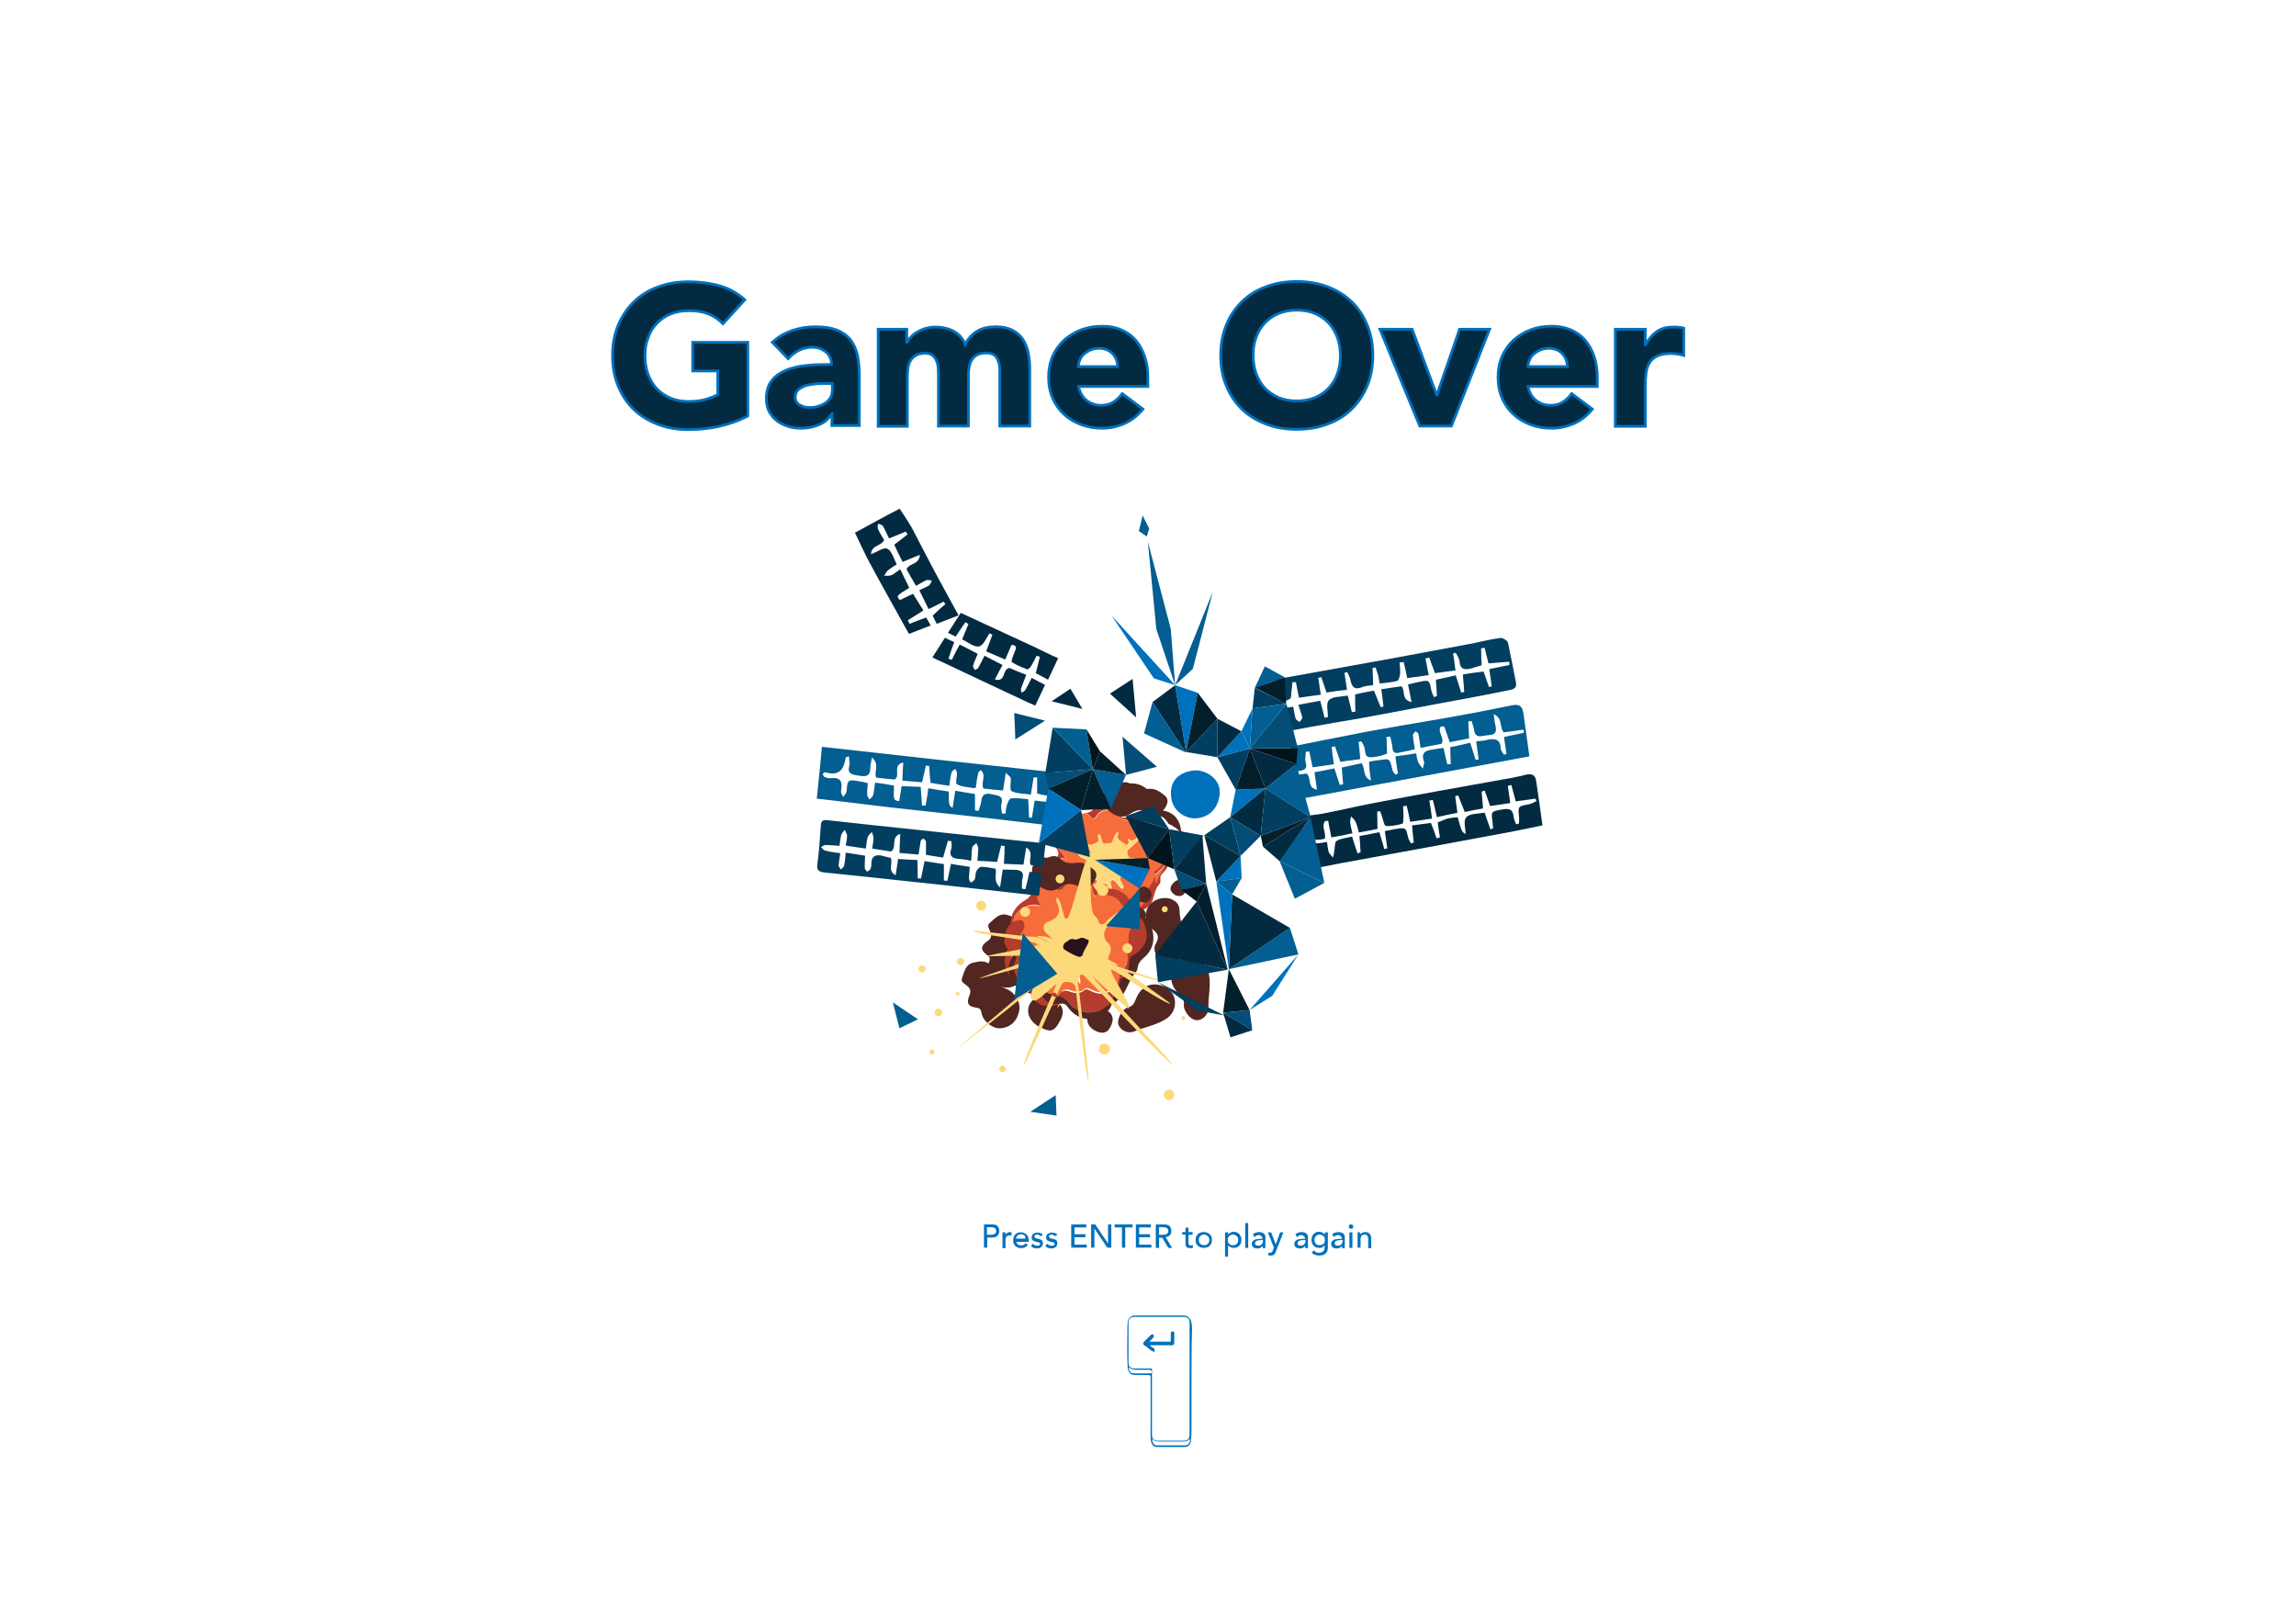 <?xml version="1.0" encoding="utf-8"?>
<!-- Generator: Adobe Illustrator 20.1.0, SVG Export Plug-In . SVG Version: 6.00 Build 0)  -->
<svg version="1.1" id="Calque_1" xmlns="http://www.w3.org/2000/svg" xmlns:xlink="http://www.w3.org/1999/xlink" x="0px" y="0px"
	 viewBox="0 0 841.9 595.3" enable-background="new 0 0 841.9 595.3" xml:space="preserve">
<g>
	<path fill="#022B42" stroke="#0071BC" stroke-miterlimit="10" d="M274.2,152.5c-3.4,1.8-6.9,3-10.5,3.8s-7.4,1.2-11.2,1.2
		c-4,0-7.8-0.6-11.2-1.9c-3.4-1.3-6.4-3.1-8.8-5.4c-2.5-2.4-4.4-5.2-5.8-8.6s-2.1-7.1-2.1-11.2s0.7-7.9,2.1-11.2s3.3-6.2,5.8-8.6
		s5.4-4.2,8.8-5.4c3.4-1.3,7.1-1.9,11.2-1.9s7.9,0.5,11.4,1.5s6.5,2.7,9.2,5.1l-8,8.8c-1.6-1.6-3.3-2.8-5.3-3.6
		c-1.9-0.8-4.4-1.2-7.3-1.2c-2.4,0-4.6,0.4-6.6,1.2c-2,0.8-3.7,2-5.1,3.5c-1.4,1.5-2.5,3.2-3.2,5.3c-0.8,2-1.1,4.3-1.1,6.6
		c0,2.4,0.4,4.7,1.1,6.7c0.8,2,1.8,3.8,3.2,5.3s3.1,2.6,5.1,3.5c2,0.8,4.2,1.2,6.6,1.2c2.5,0,4.6-0.3,6.4-0.8
		c1.8-0.6,3.2-1.1,4.3-1.7V136H254v-10.5h20.2V152.5z"/>
	<path fill="#022B42" stroke="#0071BC" stroke-miterlimit="10" d="M305.1,151.7H305c-1.2,1.9-2.8,3.3-4.9,4.1
		c-2,0.8-4.1,1.2-6.4,1.2c-1.7,0-3.2-0.2-4.8-0.7c-1.5-0.5-2.9-1.2-4.1-2.1c-1.2-0.9-2.1-2.1-2.8-3.4c-0.7-1.4-1-2.9-1-4.7
		c0-2,0.4-3.8,1.1-5.2c0.8-1.4,1.8-2.6,3.1-3.5c1.3-0.9,2.8-1.6,4.4-2.2c1.7-0.5,3.4-0.9,5.1-1.1c1.8-0.2,3.6-0.4,5.3-0.4
		c1.8,0,3.4-0.1,4.9-0.1c0-1.9-0.7-3.5-2.1-4.6c-1.4-1.1-3-1.7-4.9-1.7c-1.8,0-3.4,0.4-4.9,1.1c-1.5,0.8-2.8,1.8-4,3.1l-5.8-6
		c2-1.9,4.4-3.3,7.2-4.3c2.7-0.9,5.5-1.4,8.5-1.4c3.2,0,5.9,0.4,7.9,1.2c2.1,0.8,3.7,2,5,3.5c1.2,1.6,2.1,3.5,2.6,5.7
		c0.5,2.3,0.7,4.9,0.7,7.8v18H305L305.1,151.7L305.1,151.7z M302.4,140.6c-0.8,0-1.9,0-3.1,0.1s-2.4,0.3-3.6,0.6
		c-1.1,0.3-2.1,0.9-2.9,1.5c-0.8,0.7-1.2,1.6-1.2,2.8c0,1.3,0.6,2.3,1.7,2.9c1.1,0.6,2.3,0.9,3.5,0.9c1.1,0,2.1-0.1,3.1-0.4
		c1-0.3,1.9-0.7,2.7-1.2c0.8-0.5,1.4-1.2,1.9-2s0.7-1.8,0.7-2.9v-2.3L302.4,140.6L302.4,140.6z"/>
	<path fill="#022B42" stroke="#0071BC" stroke-miterlimit="10" d="M322,120.7h10.5v4.8h0.1c0.3-0.7,0.8-1.4,1.5-2
		c0.6-0.7,1.4-1.3,2.3-1.8s1.9-1,3-1.3s2.3-0.5,3.6-0.5c2.5,0,4.7,0.5,6.6,1.5s3.4,2.6,4.3,4.8c1.3-2.3,2.8-3.9,4.6-4.9
		c1.8-1,4-1.5,6.6-1.5c2.4,0,4.4,0.4,6,1.2c1.6,0.8,2.9,1.9,3.9,3.3c0.9,1.4,1.6,3,2,4.9s0.6,3.9,0.6,6v21h-11v-20.7
		c0-1.7-0.4-3.1-1.1-4.3s-2-1.8-3.8-1.8c-1.3,0-2.3,0.2-3.2,0.6c-0.9,0.4-1.5,1-2,1.7s-0.9,1.6-1.1,2.6s-0.3,2-0.3,3.1v18.8h-11
		v-18.8c0-0.6,0-1.4-0.1-2.3c0-0.9-0.2-1.8-0.5-2.6s-0.8-1.5-1.4-2.1c-0.7-0.6-1.6-0.9-2.9-0.9c-1.4,0-2.6,0.3-3.4,0.8
		c-0.9,0.5-1.5,1.2-2,2c-0.5,0.9-0.8,1.8-0.9,2.9c-0.1,1.1-0.2,2.2-0.2,3.4v17.7H322V120.7z"/>
	<path fill="#022B42" stroke="#0071BC" stroke-miterlimit="10" d="M419.1,150c-1.8,2.2-4,4-6.6,5.2c-2.7,1.2-5.5,1.8-8.3,1.8
		c-2.7,0-5.3-0.4-7.7-1.3c-2.4-0.9-4.5-2.1-6.3-3.8c-1.8-1.6-3.2-3.6-4.2-5.9c-1-2.3-1.5-4.8-1.5-7.7c0-2.8,0.5-5.4,1.5-7.7
		s2.4-4.2,4.2-5.9c1.8-1.6,3.9-2.9,6.3-3.8s5-1.3,7.7-1.3c2.5,0,4.8,0.4,6.9,1.3s3.8,2.1,5.3,3.8c1.4,1.6,2.5,3.6,3.3,5.9
		s1.2,4.8,1.2,7.7v3.4h-25.4c0.4,2.1,1.4,3.8,2.8,5c1.5,1.2,3.3,1.9,5.4,1.9c1.8,0,3.3-0.4,4.6-1.2c1.2-0.8,2.3-1.8,3.2-3.1
		L419.1,150z M409.8,134.4c0-1.8-0.6-3.4-1.8-4.7c-1.3-1.3-2.9-2-4.9-2c-1.2,0-2.3,0.2-3.2,0.6c-0.9,0.4-1.7,0.9-2.4,1.5
		c-0.7,0.6-1.2,1.3-1.5,2.1c-0.4,0.8-0.6,1.6-0.6,2.5L409.8,134.4L409.8,134.4z"/>
	<path fill="#022B42" stroke="#0071BC" stroke-miterlimit="10" d="M447.6,130.3c0-4.1,0.7-7.9,2.1-11.2c1.4-3.4,3.3-6.2,5.8-8.6
		s5.4-4.2,8.8-5.4c3.4-1.3,7.1-1.9,11.2-1.9c4,0,7.8,0.6,11.2,1.9c3.4,1.3,6.4,3.1,8.8,5.4c2.5,2.4,4.4,5.2,5.8,8.6
		s2.1,7.1,2.1,11.2c0,4.1-0.7,7.9-2.1,11.2s-3.3,6.2-5.8,8.6c-2.5,2.4-5.4,4.2-8.8,5.4c-3.4,1.3-7.1,1.9-11.2,1.9
		c-4,0-7.8-0.6-11.2-1.9c-3.4-1.3-6.4-3.1-8.8-5.4c-2.5-2.4-4.4-5.2-5.8-8.6C448.3,138.2,447.6,134.5,447.6,130.3z M459.5,130.3
		c0,2.4,0.4,4.7,1.1,6.7c0.8,2,1.8,3.8,3.2,5.3c1.4,1.5,3.1,2.6,5.1,3.5c2,0.8,4.2,1.2,6.6,1.2s4.6-0.4,6.6-1.2s3.7-2,5.1-3.5
		s2.5-3.2,3.2-5.3c0.8-2,1.1-4.2,1.1-6.7c0-2.4-0.4-4.6-1.1-6.6c-0.8-2-1.8-3.8-3.2-5.3c-1.4-1.5-3.1-2.6-5.1-3.5
		c-2-0.8-4.2-1.2-6.6-1.2s-4.6,0.4-6.6,1.2c-2,0.8-3.7,2-5.1,3.5s-2.5,3.2-3.2,5.3C459.8,125.7,459.5,128,459.5,130.3z"/>
	<path fill="#022B42" stroke="#0071BC" stroke-miterlimit="10" d="M506,120.7h11.8l9,24.1h0.1l8.3-24.1h11l-14,35.5h-11.6L506,120.7
		z"/>
	<path fill="#022B42" stroke="#0071BC" stroke-miterlimit="10" d="M583.9,150c-1.8,2.2-4,4-6.6,5.2c-2.7,1.2-5.5,1.8-8.3,1.8
		c-2.7,0-5.3-0.4-7.7-1.3s-4.5-2.1-6.3-3.8c-1.8-1.6-3.2-3.6-4.2-5.9c-1-2.3-1.5-4.8-1.5-7.7c0-2.8,0.5-5.4,1.5-7.7s2.4-4.2,4.2-5.9
		c1.8-1.6,3.9-2.9,6.3-3.8s5-1.3,7.7-1.3c2.5,0,4.8,0.4,6.9,1.3c2.1,0.9,3.8,2.1,5.3,3.8c1.4,1.6,2.5,3.6,3.3,5.9s1.2,4.8,1.2,7.7
		v3.4h-25.4c0.4,2.1,1.4,3.8,2.8,5c1.5,1.2,3.3,1.9,5.4,1.9c1.8,0,3.3-0.4,4.6-1.2c1.2-0.8,2.3-1.8,3.2-3.1L583.9,150z M574.7,134.4
		c0-1.8-0.6-3.4-1.8-4.7s-2.9-2-4.9-2c-1.2,0-2.3,0.2-3.2,0.6c-0.9,0.4-1.7,0.9-2.4,1.5s-1.2,1.3-1.5,2.1c-0.4,0.8-0.6,1.6-0.6,2.5
		L574.7,134.4L574.7,134.4z"/>
	<path fill="#022B42" stroke="#0071BC" stroke-miterlimit="10" d="M592.3,120.7h11v5.7h0.1c1.2-2.2,2.6-3.8,4.2-4.9
		c1.6-1.1,3.6-1.6,6.1-1.6c0.6,0,1.3,0,1.9,0.1c0.6,0,1.2,0.1,1.8,0.3v10c-0.8-0.2-1.5-0.4-2.3-0.5s-1.5-0.2-2.4-0.2
		c-2.1,0-3.7,0.3-5,0.9c-1.2,0.6-2.2,1.4-2.8,2.4c-0.7,1-1.1,2.3-1.3,3.8s-0.3,3.1-0.3,4.8v14.8h-11V120.7z"/>
</g>
<g>
	<g>
		<path fill="none" d="M400.2,330.7c-0.4-0.1-0.7-0.3-1.2-0.4C399.5,330.5,399.9,330.6,400.2,330.7L400.2,330.7z"/>
		<path fill="none" d="M399.4,297.7c-0.4,0.2-0.9,0.3-1.5,0.2c-0.5,0.1-1,0-1.4,0.1c0.5-0.1,1,0,1.4-0.1
			C398.5,298,398.9,297.9,399.4,297.7z"/>
		<path fill="none" d="M421.3,304.3L421.3,304.3L421.3,304.3z"/>
		<path fill="#F76C3B" d="M395.9,303.9c-4.7-0.7-8,2.5-8.3,5.8c0,0.1,0,0.2,0,0.3c0.7,1.9,2.4,3.1,3.5,5.1c-1.8-1.2-2.1,0.1-2.8,1.1
			c-2.5,3.8,1.6,10.1,5.8,9.4c-0.6,1.4-0.1,2.3,1.6,3.5c1,0.7,2.3,0.9,3.4,1.2c0.4,0.1,0.8,0.2,1.2,0.4c0.3-1.1,0.6-2.2,1-3.4
			c0.2-0.8,0.2-1.3-0.7-1.6c-0.5-0.1-1-0.3-0.8-0.9c0.1-0.7,0.7-0.3,1.1-0.4c0.3-0.1,0.6-0.1,0.8-0.2c0.3-0.5,0.8-0.9,0.5-1.4
			c-0.3-0.5-1-0.2-1.4,0c-1.9,0.9-3.4,2.4-5.8,3.3c1.2-1.2,1.7-2.2,1-3.6c0.7,0.6,1.3,0.9,2.1,0c0.9-1,1.6-2.1,1.5-3.5
			c-0.1-0.5-0.5-0.3-0.8-0.3c-0.5-0.1-1-0.2-1.2-0.7c-0.1-0.6,0.2-1,0.7-1.2c1.2-0.5,0.4-0.8,0-1.4c-0.8-0.9-2.3-0.6-3.1-2.4
			c2,1.3,3.4-0.4,5,0c-0.4-0.9-0.8-2-1.2-3.3c1.4,0.5,2.4-0.3,3.4-0.8c1.3-0.6-0.4-2.1,0.5-3.1c0.9,0.6,0.8,1.6,1.1,2.3
			c0.2,0.5,0.4,1.6,1,1.4c1-0.5,2.6,0.5,3.1-1.3c0.3-1.1,0.8-2.1,1.6-3.1c0.2,0.1,0.3,0.2,0.3,0.3c0.1,0.8-0.7,1.7,0,2.3
			c0.7,0.8,1.8,1.3,2.6,2c0.6,0.5,1.1-0.1,1.3-0.9c0.1-0.4-0.5-0.6-0.2-1.2c2.1,1.9,3-1.3,5-0.9c-1.6,1.7-3.1,3.2-4.7,4.6
			c-0.8,0.7-0.9,1.1-0.6,1.9c0.4,0.9,0.5,1.7,1.7,1.5c0.5-0.1,1.1-0.1,1.2,0.6c0,0.6-0.6,0.5-1,0.5c-1.2,0.1-1.2,1.2-1.2,1.9
			c-0.1,0.9,0.2,1.8,1.2,2.1c1.1,0.4,2.2,0.8,3.2,1.7c-0.8,0.7-1.3,0.3-2,0.1c-1.6-0.5-3.3-1-5-0.3c-0.9,0.4-1.1,0.7-0.7,1.4
			c0.2,0.5,0.6,1.1,0.8,1.6c0.2,0.4,0.7,1,0.2,1.4c-0.5,0.4-0.8-0.2-1.2-0.5c-0.4-0.6-0.9-1.1-1.4-1.7c-0.5-0.5-0.9-1.1-1.6-0.7
			c-0.6,0.3-0.4,1-0.2,1.7c0.2,0.8,0.6,1.7-0.2,2.6c-0.7-0.4-0.7-1.2-0.9-1.9c-0.2-0.5-0.2-1.2-1.1-1.2c-0.8,0-1.3,0.3-1.8,1
			c-1,1.8-1.3,3.8-2.3,5.6c1.8,1.5,3.4,3,5.8,3.5c1.8,0.4,3.5,0.2,5-0.8c0.9-0.6,1.6-0.8,2.3,0c0.4,0.3,0.8,0.4,1.4,0.4
			c2.9-0.3,5.8-3.7,5.5-6.6c-0.1-0.9,0.1-1.5,0.8-2.2c0.8-0.9,1.1-1.9,1.6-3.1c0.9,0.7,0.1,1.6,0.8,2.3c0.1-2.7,2.5-4.3,3-6.9
			c-0.9,0.8-1.6,1.7-2.5,2.5c-0.4,0.4-1,1.3-1.4,0.7c-0.5-0.6,0.5-0.9,0.9-1.2c1.9-1.6,3.1-3.5,2.9-6.1c-0.3-3.4-2-5.2-5.5-5.5
			c-0.6-0.1-1.3,0.1-1.6-0.5c-0.3-0.7,0.2-1.2,0.6-1.6c0.3-0.3,0.4-0.6,0.7-0.9l0-0.1c-1.5,0.8-2.5,0.2-3.4-1.2
			c-1.4-2-3.7-2.2-5.8-2.7c-0.8-0.2-1.5-0.6-1.7-1.3c-1-3-6.5-3-8.2-0.2c-0.9,1.5-1.5,1.4-2.5,0.3c-0.4-0.6-1.2-0.8-1.8-1.2
			c-0.5,0.1-1,0-1.4,0.1C394.8,299.8,393.9,301.6,395.9,303.9z"/>
		<path fill="#B63C2D" d="M420.6,305.3c-0.5,0.5-0.9,1-0.6,1.6c0.3,0.7,1.1,0.6,1.6,0.5c3.3,0.3,5.1,2,5.5,5.5
			c0.2,2.6-1,4.5-2.9,6.1c-0.4,0.3-1.4,0.6-0.9,1.2c0.4,0.6,1.1-0.4,1.4-0.7c0.9-0.8,1.7-1.6,2.5-2.5c-0.5,2.6-2.9,4.2-3,6.9
			c-0.7-0.8,0.1-1.6-0.8-2.3c-0.5,1.1-0.8,2.2-1.6,3.1c-0.6,0.6-0.8,1.3-0.8,2.2c0.3,2.9-2.6,6.4-5.5,6.6c-0.5,0-1-0.1-1.4-0.4
			c-0.9-0.8-1.5-0.6-2.3,0c-1.5,1-3.2,1.2-5,0.8c-2.4-0.5-4-2-5.8-3.5c-0.2,0.2-0.2,0.8-0.8,0.7c-0.1,0,0-0.3-0.1-0.5
			c-0.4-0.1-0.7-0.3-1.2-0.4c-1.2-0.3-2.4-0.5-3.4-1.2c-1.7-1.1-2.1-2.1-1.6-3.5c-4.2,0.6-8.3-5.7-5.8-9.4c0.7-1,1-2.3,2.8-1.1
			c-1-2-2.7-3.2-3.5-5.1c-0.3,0.5-0.1,1,0.2,1.5c0.9,1.4,0.5,2.4-0.5,3.6c-3.2,4-1.3,9.8,3.5,11.5c1,0.3,1.6,0.8,2,1.8
			c1,2.4,2.8,3.5,5.5,3.7c1.5,0.2,3.1,0.2,4.3,1.7c2.5,2.9,6.8,3.2,9.9,1c1-0.7,1.9-0.9,3.1-0.7c3,0.6,6.4-1.2,7.3-4.1
			c0.6-2,0.9-4.1,2.4-5.7c0.5-0.5,0.4-1.4,0.4-2.1c-0.1-0.8,0.2-1.4,0.8-1.9c4.5-4.5,3.4-10.6-2.3-13.1c-0.8-0.3-1.4-0.6-1.8-1
			c-0.5-0.5-0.7-1-1-1.8l0,0l0,0C421,304.7,420.8,305,420.6,305.3z"/>
		<path fill="#B63C2D" d="M422.2,306.2c-0.5-0.5-0.7-1-1-1.8l0,0C421.4,305.1,421.8,305.7,422.2,306.2z"/>
		<path fill="#B63C2D" d="M399.7,299.2c1,1.2,1.6,1.2,2.5-0.3c1.7-2.8,7.2-2.8,8.2,0.2c0.2,0.8,0.9,1.1,1.7,1.3
			c2,0.5,4.4,0.7,5.8,2.7c0.9,1.2,1.9,1.8,3.4,1.2c-0.6-3.5-4.2-5.6-8.2-4.7c-1.1,0.3-1.8,0.4-2.5-0.8c-2-3.6-6.8-4.4-10-1.8
			c-0.4,0.4-0.9,0.6-1.3,0.8c-0.4,0.2-0.9,0.3-1.5,0.2C398.5,298.3,399.2,298.6,399.7,299.2z"/>
		<path fill="#B63C2D" d="M395.9,303.9c-1.9-2.3-1-4.1,0.5-5.9c-1.3-0.1-2.3,0.7-2.8,1.8c-0.7,1.5-1.6,2.3-3,3.1
			c-2.5,1.5-3.7,4.4-3.1,6.9C387.8,306.4,391.2,303.3,395.9,303.9z"/>
		<path fill="#FCD97B" d="M400.3,331.1c0.5,0.2,0.5-0.5,0.8-0.7c1-1.8,1.3-3.8,2.3-5.6c0.4-0.7,0.9-1,1.8-1c0.8,0,0.9,0.7,1.1,1.2
			c0.2,0.6,0.2,1.5,0.9,1.9c0.8-0.9,0.4-1.7,0.2-2.6c-0.2-0.6-0.3-1.3,0.2-1.7c0.8-0.4,1.3,0.2,1.6,0.7c0.4,0.6,0.9,1.1,1.4,1.7
			c0.3,0.4,0.8,0.9,1.2,0.5c0.5-0.4,0-1-0.2-1.4c-0.2-0.5-0.6-1.1-0.8-1.6c-0.4-0.7-0.1-1.1,0.7-1.4c1.8-0.6,3.4-0.2,5,0.3
			c0.6,0.2,1.2,0.5,2-0.1c-1-0.9-2.1-1.3-3.2-1.7c-1.1-0.4-1.4-1.2-1.2-2.1c0.1-0.7,0-1.8,1.2-1.9c0.5-0.1,1,0.1,1-0.5
			c0-0.6-0.7-0.7-1.2-0.6c-1.3,0.2-1.5-0.7-1.7-1.5c-0.3-0.9-0.1-1.3,0.6-1.9c1.6-1.4,3-3,4.7-4.6c-2-0.3-3,3-5,0.9
			c-0.4,0.5,0.2,0.8,0.2,1.2c-0.1,0.8-0.7,1.4-1.3,0.9c-0.9-0.8-1.9-1.3-2.6-2c-0.5-0.6,0.2-1.5,0-2.3c0-0.1-0.1-0.2-0.3-0.3
			c-0.8,0.9-1.3,1.9-1.6,3.1c-0.5,1.7-2.1,0.8-3.1,1.3c-0.6,0.3-0.7-0.8-1-1.4c-0.4-0.7-0.2-1.8-1.1-2.3c-0.9,1,0.8,2.5-0.5,3.1
			c-1,0.4-2,1.3-3.4,0.8c0.5,1.3,0.9,2.4,1.2,3.3c-1.6-0.4-3.1,1.2-5,0c0.8,1.8,2.4,1.6,3.1,2.4c0.5,0.5,1.2,0.9,0,1.4
			c-0.5,0.2-0.9,0.6-0.7,1.2c0.1,0.6,0.7,0.7,1.2,0.7c0.3,0,0.8-0.1,0.8,0.3c0.1,1.4-0.6,2.5-1.5,3.5c-0.7,0.8-1.4,0.6-2.1,0
			c0.6,1.4,0.1,2.4-1,3.6c2.3-1,3.9-2.4,5.8-3.3c0.4-0.2,1.1-0.5,1.4,0c0.4,0.5-0.1,1.1-0.5,1.4c-0.2,0.1-0.5,0.3-0.8,0.2
			c-0.4,0.1-1-0.2-1.1,0.4c-0.1,0.6,0.4,0.7,0.8,0.9c0.8,0.3,0.9,0.9,0.7,1.6c-0.3,1.1-0.6,2.2-1,3.4l0,0
			C400.2,330.9,400.2,331.1,400.3,331.1z"/>
	</g>
	<path fill="#522621" d="M363.2,341.8c0.5,1.3,0.2,2.4-1.1,3.2c-2.5,1.7-2.7,3.3-0.3,5c1.2,0.9,1.4,1.5,0.8,2.9
		c-1.1,3,0.6,7.1,3.1,8.3c3.4,1.7,6.9,0.9,9.5-2.3c1.8-2.2,1.9-6.3-0.1-8.9c-2.3-3.1-2.3-3.1,1.3-4.3c1.5-0.5,2.2-1.6,2.2-3.1
		c0-1.5-0.7-2.4-2.4-2.5c-1-0.1-1.7-0.7-2.1-1.5c-0.6-1.1-1.5-1.8-2.6-2.4c-0.8-0.3-1.5-0.6-2.3-0.8c-2.8-0.7-4.3,1.3-6.1,2.8
		C361.6,339.3,362.8,340.5,363.2,341.8z"/>
	<path fill="#522621" d="M354.7,361.5c1.1,0.9,1.4,1.9,0.8,3.4c-1.2,2.7-0.6,4.1,2.3,4.5c1.5,0.2,1.9,0.6,2.1,2
		c0.6,3.2,4.2,5.8,6.9,5.6c3.9-0.3,6.3-2.8,7-6.8c0.4-2.8-1.6-6.4-4.7-7.6c-3.5-1.5-3.5-1.5-1.1-4.4c1-1.2,1.1-2.5,0.3-3.8
		c-0.7-1.2-1.9-1.6-3.3-1c-0.9,0.5-1.8,0.3-2.6-0.2c-1-0.7-2.2-0.8-3.4-0.7c-0.8,0.2-1.6,0.3-2.4,0.5c-2.7,0.8-3,3.4-3.8,5.5
		C352.1,360.2,353.8,360.6,354.7,361.5z"/>
	<path fill="none" d="M388.9,367.4c-0.2,0.4-0.4,0.8-0.7,1.2C388.6,368.3,388.8,367.9,388.9,367.4c0.1-1.1,0.6-2,1.1-2.9
		C389.6,365.4,389.2,366.4,388.9,367.4z"/>
	<path fill="#F76C3B" d="M382.8,365.7c1.7,0.8,3.7,0.9,5.5,1.3c1-3.4,2.2-6.6,2.6-10.1c0.1-0.8-0.1-1.1-0.9-1.1
		c-0.8,0-1.6,0.1-2.4,0.7c-2,1.5-4,2.8-6.2,3.9c1.7-1.9,3.6-3.7,5.3-5.6c0.3-0.4,0.8-0.7,0.9-1.2c0.3-0.9,1.2-1.9-1-2.4
		c-2-0.5-3.8-1-5.9-0.7c-0.3,0-0.8,0-0.8-0.4c0-0.4,0.3-0.4,0.6-0.4c1.6-0.3,3.1-0.6,4.7-0.9c0.6-0.1,1.5,0,1.4-0.6
		c-0.1-0.9-0.4-1.6-1.5-2c-3.4-1.2-6.5-3.1-10-4.2c-0.2-0.1-0.4-0.2-0.3-0.8c1.2,0.7,2.6,0.2,3.9,0.7c2,0.8,4,1.7,6.1,2.3
		c1,0.3,2.2,0.4,2.8-0.4s0.3-2-0.3-3c-0.5-0.7-1-1.4-1.3-2.1c-0.2-0.3-0.4-0.6-0.1-1c0.4-0.4,0.7,0.1,1,0.3c0.2,0.1,0.3,0.3,0.3,0.4
		c1.1,1.6,2.4,1.9,4.3,1.3c1-0.3,1.1-0.7,1-1.4c-0.2-1.1-0.5-2.1-0.7-3.3c0-0.5-0.1-1.2,0.6-1.3c0.5,0,0.7,0.6,0.8,1.1
		c0.3,1.2,0.6,2.4,0.8,3.6c0.2,0.6-0.2,1.7,1,1.5c1.1-0.1,2.5,0.3,2.8-1.6c0.4-2.4,2.5-4,3-6.3c0.2,0.1,0.3,0.2,0.5,0.2
		c-0.2,1-0.2,2-0.5,3c-0.7,2.1,0.6,3.1,1.9,4.2c1.2,0.9,2.1,0,3-0.7c1.6-1.1,3.2-2.2,4.9-3.3c0.1,0,0.4-0.4,0.7-0.5
		c0.3-0.2,0.5,0,0.7,0.7c0.7-0.3,1.2-0.9,1.7-1.3c0.5-0.5,0.9-1.1,1.4-1.6c0-0.1,0-0.1-0.1-0.3c-2.2,1.3-3.4,0.1-4.5-1.6
		c-1.7-2.7-4.9-2.2-7.3-3.3c-0.3-0.2-0.7,0.1-0.9,0.4c-0.2,0.3-0.2,1-0.8,0.7c-0.5-0.1-0.4-0.6-0.5-1c-0.5-2.4-1.5-4.3-4.1-4.7
		c-3-0.5-5.7,0.3-7.3,2.9c-1,2-1.5,1.4-2.6,0.2c-1.3-1.4-3.9-1.7-5.1-0.9c-1.6,1.1-2.2,3-1.5,5c0.2,0.6,0.6,1.4,1,2.2
		c-2.8-0.9-5.2-0.2-7.3,1.4c-4.5,3.5-3.9,9.1,1,11.8c1.2,0.6,2.7,0.7,3.6,1.8c0.3,0.3,0.7,0.6,0.5,1.1c-0.3,0.5-0.8,0.2-1.1,0.1
		c-1.2-0.3-2.4-0.8-3.4-1.7c-1.3-1.1-2-0.3-2.7,0.6c-2.9,4.1-1.7,11.5,5.8,12.6c0.8,0.1,1.6,0.1,2.6,0.2c-0.4,1.7-2.1,1.8-3,2.7
		c0,0.1,0.1,0.3,0.1,0.4l0,0C379.9,362.9,381,364.8,382.8,365.7z"/>
	<path fill="#F76C3B" d="M377.6,363L377.6,363L377.6,363z"/>
	<path fill="#B63C2D" d="M412.2,335.4c0.7-0.3,1.2-0.9,1.7-1.3C413.4,334.6,412.8,335.1,412.2,335.4L412.2,335.4z"/>
	<path fill="#B63C2D" d="M380.5,360c-0.9-0.1-1.7,0-2.6-0.2c-7.5-1.1-8.6-8.4-5.8-12.6c0.7-1,1.3-1.7,2.7-0.6
		c0.9,0.8,2.2,1.3,3.4,1.7c0.4,0.1,0.9,0.4,1.1-0.1c0.3-0.5-0.2-0.8-0.5-1.1c-0.9-1-2.5-1.1-3.6-1.8c-5-2.7-5.5-8.3-1-11.8
		c2.1-1.6,4.5-2.4,7.3-1.4c-0.4-0.9-0.7-1.5-1-2.2c-0.7-2.1-0.1-4,1.5-5c1.2-0.9,3.8-0.4,5.1,0.9c1.1,1.2,1.5,1.7,2.6-0.2
		c1.5-2.7,4.3-3.5,7.3-2.9c2.6,0.4,3.6,2.4,4.1,4.7c0.1,0.4,0.1,0.9,0.5,1c0.5,0.2,0.6-0.4,0.8-0.7c0.2-0.3,0.6-0.5,0.9-0.4
		c2.4,1.1,5.6,0.7,7.3,3.3c1.2,1.8,2.3,3,4.5,1.6c-1.1-4.9-6.5-7.6-11.6-5.9c-1,0.3-1.5,0.4-2.1-0.7c-2.8-5.5-9.8-6.6-14.2-2.3
		c-0.6,0.6-1.1,0.8-2,0.6c-3.5-0.7-5.8,0.6-7.2,4c-0.4,0.9-1,1.4-1.7,1.9c-5,2.7-7,7.6-4.8,12.7c0.6,1.5,0.4,2.3-0.6,3.4
		c-4.6,5.2-2.5,13.1,4.1,15.6c0.5,0.1,0.9,0.3,1.4,0.4c0.5,0.1,0.9,0.4,1.2,0.7l0,0C378.5,361.8,380.1,361.7,380.5,360z"/>
	<path fill="#B63C2D" d="M376.2,362c0.5,0.1,0.9,0.4,1.2,0.7l0,0C377.1,362.3,376.7,362.1,376.2,362z"/>
	<path fill="#522621" d="M422.4,340.5c2.4,1.8,2.8,3.1,1.3,5.7c-1.2,2.1,0.7,5.8,3,6.9c2.5,1.1,4.9,0.4,6.4-2.5
		c0.1-0.2,0.7-0.9,0.6-1.5c-0.5-2.5,0-4.9,0.4-7.2c0-0.3-0.1-0.7-0.2-1.1c-0.9-2.4-1.3-4.7-1.4-7.2c-0.1-2.3-1.5-3.4-3.4-4.1
		c-3-0.9-6.6,0.4-8.2,3.2C419.6,334.9,419.9,338.7,422.4,340.5z"/>
	<path fill="#522621" d="M410.1,375.6c0.6,2,3.4,3.6,5.9,2.5c3.8-1.6,7.9-2.2,11.5-4.5c4.5-2.8,4.5-9.3-0.1-11.6
		c-4.6-2.4-8.9-0.8-10.9,4.3c-0.6,1.5-1.1,2.6-2.9,3C411.3,370.1,409.5,373.7,410.1,375.6z"/>
	<path fill="#522621" d="M438.5,374c2.1,0.3,4.6-1.7,4.6-4.5c-0.1-4.1,1-8.2,0.2-12.3c-0.9-5.3-6.8-7.7-10.7-4.5
		c-4,3.4-4.2,8-0.2,11.8c1.2,1.2,1.9,2.1,1.7,3.8C433.9,370.7,436.6,373.9,438.5,374z"/>
	<path fill="#522621" d="M379.6,323.3c1.7,2.5,5.7,4.2,8.2,2.5c2.9-2,5.1-2.4,8.2-0.5c1.9,1.1,4.1-0.4,5.3-2.3
		c0.8-1.4,1.2-3-0.3-4.2c-1.6-1.4-3.5-2.7-5.7-2.5c-2.4,0.2-4.7,0.5-6.5-1.5c-1.4-1.2-2.8-1.1-4.3-0.5c-0.5,0.2-1.5,0.3-1.8-0.1
		c-1.2-1-1.6-0.1-2.2,0.4C378,317.1,377.8,320.7,379.6,323.3z"/>
	<path fill="#522621" d="M405.7,296.2c1.7,2.5,5.7,4.2,8.2,2.5c2.9-2,5.1-2.4,8.2-0.5c1.9,1.1,4.1-0.4,5.3-2.3
		c0.8-1.4,1.2-3-0.3-4.2c-1.6-1.4-3.5-2.7-5.7-2.5c-2.4,0.2-4.7,0.5-6.5-1.5c-1.4-1.2-2.8-1.1-4.3-0.5c-0.5,0.2-1.5,0.3-1.8-0.1
		c-1.2-1-1.6-0.1-2.2,0.4C404.1,290.1,403.8,293.5,405.7,296.2z"/>
	<path fill="#522621" d="M377.6,368.1c-1.5,2.9-0.1,6.3,3.2,8.2c4.6,2.4,5.7,2.1,8.1-2.4c1.6-3.1,0.7-5.8-2.6-7.6
		C383,364.4,379.1,365.3,377.6,368.1z"/>
	<path fill="#B63C2D" d="M388.2,367c-1.8-0.4-3.8-0.5-5.5-1.3c-1.8-0.8-2.8-2.9-5.1-2.7c0.1,0.8,0.3,1.6,0.7,2.3
		c0.3,0.5,0.6,0.9,1,1.4c1.6,1.7,4.1,2.6,6.6,2.1c0.6-0.1,1.2-0.5,1.8-0.1l0,0C388.3,368.2,387.9,367.5,388.2,367z"/>
	<path fill="#B63C2D" d="M377.6,363c0.1,0.8,0.3,1.6,0.7,2.3C377.9,364.6,377.7,363.8,377.6,363L377.6,363z"/>
	<path fill="#B63C2D" d="M385.9,368.8c0.6-0.1,1.2-0.5,1.8-0.1l0,0C387.2,368.3,386.6,368.7,385.9,368.8z"/>
	<path fill="#522621" d="M401.1,377.6c2.6,1.6,4.8,1.3,5.9-0.8c1.7-2.9,1.2-5.1-1.3-6.5c-2.6-1.5-5.2-0.9-6.5,1.2
		C398.1,373.8,398.7,376.2,401.1,377.6z"/>
	<path fill="#522621" d="M416,338.1c1.5,0.7,2.9,0.6,3.8-1c1-1.8,0.2-3.3-1.2-4.1c-1.7-1.1-2.9,0.4-3.8,1.5
		C413.7,336,414.8,337.2,416,338.1z"/>
	<path fill="#522621" d="M418,330.5c1.5,0.7,2.9,0.6,3.8-1c1-1.8,0.2-3.3-1.2-4.1c-1.7-1.1-2.9,0.4-3.8,1.5
		C415.7,328.5,416.8,329.6,418,330.5z"/>
	<path fill="#522621" d="M430.8,328.1c1.5,0.7,2.9,0.6,3.8-1c1-1.8,0.2-3.3-1.2-4.1c-1.7-1.1-2.9,0.4-3.8,1.5
		C428.6,326.1,429.6,327.2,430.8,328.1z"/>
	<path fill="#FCD97B" d="M388.9,367.4c0.1-1.1,0.6-2,1.1-2.9c0.5-0.9,1-1.8,1.2-2.9c0.1-0.7,0.5-1.3,0.7-2c0.6-2,1.3-2.4,3.4-1.9
		c0.6,0.1,0.8,0.5,0.9,1c0.2,0.7,0.5,1.3,1,2c1.3-1.7-0.8-3.8,0.8-5.3c2,0.7,3.2,2.3,4.4,3.8c0.3,0.4,0.8,0.9,1.3,0.5
		c0.4-0.4,0.1-0.9-0.1-1.3c-0.1-0.3-0.3-0.4-0.3-0.6c-0.3-1.1-2-2.4-1.1-3c1.3-0.8,2.8-1.6,4.8-1.1c3,0.6,5.7,1.8,9.2,2.4
		c-2.1-1.6-4.2-2-6.1-3c-0.9-0.5-2.2-0.9-0.9-2.8c-1.5,0.8-2.6,1.8-3.3,0.2c-0.5-1,0.4-2.8,1.7-3.4c0.5-0.2,1.2-0.4,1.9-0.7
		c0.4-0.1,1.1,0.3,1-0.5c0-0.5-0.8-0.4-1.2-0.5c-0.8,0-1.6-0.1-2.4,0c-1.3,0.3-1.7-0.7-2.3-1.5c-0.6-0.9,0.2-1.4,0.7-2
		c1.6-1.6,3.2-3.1,4.8-4.7c0.8-0.7,1.4-1.3,2.2-1.9c-0.2-0.7-0.4-0.8-0.7-0.7c-0.3,0.2-0.6,0.4-0.7,0.5c-1.7,1-3.2,2.2-4.9,3.3
		c-0.9,0.6-1.8,1.6-3,0.7c-1.4-1-2.6-2.1-1.9-4.2c0.3-1,0.4-2,0.5-3c-0.2-0.1-0.3-0.2-0.5-0.2c-0.5,2.4-2.5,4-3,6.3
		c-0.3,1.8-1.8,1.5-2.8,1.6c-1.1,0.1-0.8-0.9-1-1.5c-0.3-1.2-0.5-2.4-0.8-3.6c-0.1-0.5-0.3-1.1-0.8-1.1c-0.7,0.1-0.6,0.7-0.6,1.3
		c0.1,1.1,0.4,2.2,0.7,3.3c0.1,0.8,0.1,1.1-1,1.4c-1.9,0.5-3.2,0.2-4.3-1.3c-0.1-0.2-0.3-0.3-0.3-0.4c-0.3-0.3-0.6-0.7-1-0.3
		c-0.3,0.2-0.1,0.7,0.1,1c0.4,0.8,0.9,1.4,1.3,2.1c0.7,1,0.9,2.2,0.3,3c-0.5,0.8-1.8,0.8-2.8,0.4c-2.1-0.7-4.1-1.5-6.1-2.3
		c-1.4-0.5-2.7-0.1-3.9-0.7c-0.1,0.5,0.2,0.7,0.3,0.8c3.5,1.1,6.6,3,10,4.2c1.1,0.4,1.4,1.2,1.5,2c0,0.8-0.9,0.6-1.4,0.6
		c-1.6,0.3-3.1,0.6-4.7,0.9c-0.3,0.1-0.7,0.1-0.6,0.4c0.1,0.5,0.4,0.4,0.8,0.4c2-0.2,3.9,0.2,5.9,0.7c2.2,0.5,1.2,1.5,1,2.4
		c-0.1,0.5-0.6,0.8-0.9,1.2c-1.7,1.9-3.5,3.8-5.3,5.6c2.3-1.1,4.3-2.5,6.2-3.9c0.7-0.6,1.5-0.7,2.4-0.7c0.8,0,1,0.3,0.9,1.1
		c-0.4,3.5-1.6,6.8-2.6,10.1c-0.3,0.5,0,1.2-0.5,1.7c-0.1,0.4-0.3,0.7-0.4,1.2c0.3-0.4,0.6-0.7,0.9-1.1
		C388.6,368.3,388.8,367.9,388.9,367.4z"/>
	
		<rect x="356.5" y="315.9" transform="matrix(0.466 -0.885 0.885 0.466 -104.896 539.335)" fill="none" width="75.5" height="81.3"/>
	<path fill="none" d="M386.2,365.2c0.5,0.3,1,0.4,1.6,0.1c0,0,0.1,0,0.2-0.1c0,0.1,0,0.1-0.2,0.1
		C387.1,365.7,386.6,365.5,386.2,365.2z"/>
	<path fill="none" d="M386.4,322.9c-0.4-0.1-0.8-0.2-1.2-0.2C385.7,322.7,386.1,322.8,386.4,322.9L386.4,322.9z"/>
	<path fill="none" d="M381,358.5c-0.3,0.1-0.4,0.1-0.5,0.2C380.7,358.6,380.8,358.5,381,358.5L381,358.5z"/>
	<path fill="none" d="M379.8,361.9c-1,0.3-2,0.6-3.1,0.6C377.9,362.5,378.8,362.2,379.8,361.9z"/>
	<path fill="#B63C2D" d="M414.4,338.4c0.1,0.6,0.4,1.5,0.1,2c-1.7,2.7-0.4,5.7-1.2,8.6c-0.1,0.5-0.2,1-0.1,1.4
		c0.5,2.3-0.4,4-1.8,5.6c-0.6,0.7-1,1.4-1.1,2.3c-1.1,5.5-5.8,7.6-10.7,4.8c-0.8-0.4-1.5-0.6-2.1,0c-1.7,1.4-3.4,1.1-5.3,0.4
		c-1.9-0.7-3.2-0.1-4.1,1.7c0.9,0.1,1.7,0.5,2.3,0.9c0.7,0.5,1.3,1,1.8,1.8c2.1,2.9,9,4.8,12.4,2.1c1.1-0.8,2.2-1.4,3.4-2.2
		c0.4-0.2,0.8-0.3,1.2-0.5c1.8-1.9,2.5-4.5,3.5-6.8c0.3-0.5,0-1.3,0.6-1.5c2.9-1.2,2.4-3.9,2.6-6.2c0.1-0.9,0.4-1.3,1.1-1.7
		c4.8-2.7,6-6.6,3.6-11.5c-0.3-0.7-0.6-1.4-0.9-1.9c-0.5-0.4-1.1-0.7-1.7-1.1c-0.3,0.2-0.7,0.3-1-0.2l0,0c-0.9-0.1-1.8-0.2-2.8-0.4
		l0,0c-0.3,0-0.5-0.2-0.8-0.2C413.9,336.6,414.1,337.5,414.4,338.4z"/>
	<path fill="#B63C2D" d="M417.1,336.3L417.1,336.3L417.1,336.3c-0.9-0.1-1.8-0.2-2.8-0.4l0,0C415.3,335.9,416.1,336.1,417.1,336.3z"
		/>
	<path fill="#B63C2D" d="M372.6,352.2c-1.1,2.2-0.6,4.3,0.4,6.5c0.6,1.1,0.7,2.5,2.2,3.4c0.6,0.3,1,0.4,1.5,0.5
		c1.1,0.1,2.1-0.3,3.1-0.6c0.4-0.1,0.8-0.2,1.1-0.3c0.2-0.3,0.1-0.6-0.1-0.9c-0.1-0.3-0.3-0.5-0.3-0.8c0-0.1-0.2-0.3-0.2-0.5
		c0-0.3-0.1-0.6,0.2-0.8c0.2-0.1,0.3-0.2,0.5-0.2c0.1-0.5,0.2-1,0.4-1.5c-0.9-0.3-1.9-0.7-2.8-0.9c-2.1-0.7-3.9-3.2-4-5.4
		c-0.1-1.4,1.2-2,1.7-3c0.6-0.9,0.5-1.2-0.4-1.8c-2.2-1.4-2.4-2.5-0.8-4.7c0.9-1.3,0.8-2.9-0.3-3.8c-1.2-0.2-2.3,0-3.5,0.7
		c-1,0.7-1.8,1.7-2.3,2.9c-0.5,1.4-0.6,3-0.8,4.5c0.6,1.2,1,2.7,2.2,3.5c0.5,0.1,0.6,0.4,0.7,0.8l0,0c0.2,0.1,0.3,0.3,0.5,0.4
		C372.8,350.4,373.2,351.1,372.6,352.2z"/>
	<path fill="#522621" d="M392.1,367.8c-0.5-0.8-1.1-1.3-1.8-1.8c-0.7-0.5-1.4-0.7-2.3-0.9l0,0.1c0,0.1,0,0.1-0.2,0.1
		c-0.7,0.4-1.2,0.2-1.6-0.1c-0.2-0.1-0.3-0.3-0.5-0.3c-0.2-0.2-0.3-0.4-0.6-0.5c-1.6-0.5-3-1.6-4.3-2.8c-0.3,0-0.7,0.2-1.1,0.3
		c-1,0.3-2,0.6-3.1,0.6c-0.5-0.1-1-0.2-1.5-0.5c-1.4-0.9-1.6-2.1-2.2-3.4c-0.9-2.1-1.5-4.3-0.4-6.5c0.6-1.1,0.2-1.7-0.9-2.2
		c-1.1,2.1-2.1,4-1.7,6.6c0.9,5.2,6.1,8.4,10.2,7.7c0.9-0.1,1.4,0.1,2,0.9c1.5,2.6,3.9,3.3,6.6,2.9c1.5-0.3,2.2,0.3,2.9,1.3
		c2,2.8,4.8,4.4,8.3,4.3c3.6-0.1,7.4-2.9,7.8-5.8c-1.1,0.7-2.4,1.3-3.4,2.2C401.1,372.7,394.2,370.8,392.1,367.8z"/>
	<path fill="#522621" d="M390.3,366.1c-0.7-0.5-1.4-0.7-2.3-0.9l0,0C388.9,365.4,389.6,365.6,390.3,366.1z"/>
	<path fill="#522621" d="M379.8,361.9c0.4-0.1,0.8-0.2,1.1-0.3l0,0C380.6,361.6,380.2,361.7,379.8,361.9z"/>
	<path fill="#522621" d="M415.3,350.3c-0.8,0.4-1,0.9-1.2,1.8c-0.3,2.5,0.1,5.4-2.9,6.6c-0.5,0.2-0.4,1-0.6,1.6
		c-1.1,2.5-1.8,5.3-3.8,7.3c2.3-0.1,3.8-1.2,5-3c1.7-2.7,2.6-5.9,4.8-8.3c0.4-0.4,0.5-1.2,0.6-1.8c0.2-1.3,0.8-2,1.7-2.9
		c3.4-2.7,4.7-6.2,3.7-10.4c-0.6-2.4-1.7-4.8-4.5-5.8c0.4,0.7,0.6,1.5,1,2.2C421.8,343.2,420.6,347.3,415.3,350.3z"/>
	<path fill="#522621" d="M408.2,292.1c0.7-0.9,1.8-1.4,3-1.6c1.1-0.3,2.3-0.3,3.4-0.8c2.8-1.1,6.1,0.1,7.4,2.8
		c-0.6,0.3-1-0.4-1.6-0.3c0,0.1,0,0.1,0.1,0.3c1.1,1.6,3,2.9,2.2,5.4c-0.1,0.4,0.3,1.6,1.3,1.4c0.6-0.1,1.1-0.1,1.6,0
		c0.5,0.1,0.8,0.3,1.2,0.6c0.7,0.6,1.1,1.3,1.6,2c0,0,0.1,0,0,0.1c0.9,0.4,1.7,0.8,2.4,1.3c0.8,0.5,1.4,1.2,2,1.8
		c0.3,0,0.5,0.2,0.8,0.2l0,0c-0.2-0.2-0.3-0.5-0.4-0.6s-0.3-0.5-0.2-0.8c-0.7-4.1-3.2-6.4-7.4-6.9c-0.9-0.1-1.2-0.6-1.4-1.5
		c-0.3-1.4-0.5-2.8-1.5-4.1c-4.3-5.5-10.9-5.6-15.4-0.4c-0.3,0.5-0.8,0.9-1.4,1.2c-0.1,0-0.2,0.1-0.3,0.2l0,0
		C406.5,293.1,407.3,293.4,408.2,292.1z"/>
	<path fill="#522621" d="M386.7,322.7c0.6-0.2,1-0.7,1.4-1.2C387.6,322,387.3,322.5,386.7,322.7z"/>
	<path fill="#522621" d="M413.6,335.6c0.3,0,0.5,0.2,0.8,0.2l0,0C414.1,335.8,413.8,335.7,413.6,335.6z"/>
	<path fill="#522621" d="M418,336.4c-0.1-0.2-0.3-0.3-0.4-0.2c-0.2-0.1-0.3,0-0.5,0.1C417.3,336.6,417.7,336.6,418,336.4z"/>
	<path fill="#522621" d="M417.6,336.2c-0.2-0.1-0.3,0-0.5,0.1l0,0C417.3,336.2,417.4,336.1,417.6,336.2z"/>
	<path fill="#F76C3B" d="M374.9,337.2c1,0.9,1.2,2.5,0.3,3.8c-1.6,2.2-1.4,3.4,0.8,4.7c1,0.6,0.9,0.9,0.4,1.8c-0.6,1-1.9,1.6-1.7,3
		c0.1,2.2,2,4.7,4,5.4c0.9,0.3,1.9,0.7,2.8,0.9c2.8-0.4,4.9-3.5,4.4-6.1c-0.1-0.6-0.6-0.5-1-0.5c-0.8-0.1-1.8-0.3-1.9-1.1
		c-0.1-0.8,0.6-1.3,1.2-1.6c1.3-0.6,0.7-1.3,0.1-2c-1-1.3-2.8-1.1-4-2.3c0.8-0.2,1.6,0.1,2.4,0.1c2.1-0.2,3.4,1.4,5.2,1.8
		c0.5,0.1,1.2,0.6,1.5-0.1c0.3-0.5-0.4-0.8-0.8-1.1c-0.6-0.5-1.2-1.1-1.8-1.6c-1.1-1.1-1-2.7,0.4-3.3c3-0.9,4-2.7,2.5-5.6
		c-0.2-0.3-0.3-0.8,0.2-1.5c1,1.4,1.2,3,1.6,4.4c0.2,0.8,0.1,1.8,1,1.9c1,0,2.3,0.1,3.1-0.6c2.5-2.3,2.5-2.3,4.9-0.2
		c0.2,0.2,0.3,0.4,0.5,0.5c0.7,0.6,0.4,2,1.6,1.9c0.9-0.1,1.3-1,1.9-1.6c1.2-1.1,3.1-1.8,4-3.4c0.2-0.4,1.1-0.5,1.4,0
		c0.2,0.3,0.1,1.2-0.5,1.4c-2.2,0.8-3.3,2.8-5.1,4c-1.4,0.9-1.7,3.3-0.3,4.7c1.4,1.3,1,2.6,0.5,3.7c-0.7,1.5,0,2.2,1.2,2.8
		c1.3,0.7,2.6,1.4,3.9,2.1c0.1,0,0.1,0.3,0.2,0.5c-1.6,0-2.9-0.7-4.3-1.2c-2-0.8-3.6,0.6-5.5,0.6c-0.5,0-0.5,0.8-0.3,1.3
		c0.4,0.8,0.8,1.6,1.4,2.8c-1.9-0.6-2.6-2-3.6-2.8c-1.2-0.9-1.3-0.2-1.5,0.5c-0.4,0.9-0.5,1.7-0.2,2.6c0.3,0.9,0.4,1.8,0.3,3.1
		c-0.8-1.1-1-2-1-2.9c-0.1-1.3-1.1-1.6-2.1-1.8s-1.7,0.3-2.1,1.3c-0.5,1.1-0.9,2.2-1.7,3.2c-0.3-1.3,0.1-2.5,0.5-3.7
		c0.4-1.1,0.1-1.3-1.1-1.6c-2.7-0.7-4.3,0.8-5.6,2.6c-0.8,1.1-1.2,0.3-1.7,0c-0.3,0.1-0.4,0.1-0.5,0.2c-0.2,0.2-0.3,0.5-0.2,0.8
		c0,0.1,0,0.3,0.2,0.5c0.1,0.3,0.2,0.5,0.3,0.8c0.1,0.3,0.2,0.5,0.1,0.9l0,0c1.3,1.2,2.6,2.2,4.3,2.8c1.1-0.6,2.2-0.8,2.6,0.9
		c0,0,0.1,0,0.2-0.1l0-0.1c1-1.8,2.2-2.4,4.1-1.7c1.9,0.7,3.6,1,5.3-0.4c0.6-0.5,1.3-0.4,2.1,0c4.9,2.8,9.7,0.5,10.7-4.8
		c0.1-0.9,0.6-1.5,1.1-2.3c1.3-1.6,2.3-3.4,1.8-5.6c-0.1-0.5,0-1,0.1-1.4c0.9-2.8-0.5-5.9,1.2-8.6c0.3-0.5,0-1.3-0.1-2
		c-0.1-0.9-0.5-1.9-0.7-2.8l0,0c-0.6-0.7-1.3-1.3-2-1.8c-0.8-0.5-1.5-0.9-2.4-1.3l0,0c-1.3,0.2-2.7,0.1-3.9,0.6
		c-0.8,0.3-1.6,0.3-2.2-0.6c-1.5-2.3-3.8-3.1-6.5-2.5c-0.8,0.2-1.6,0.1-1.9-0.6c-1.2-2.5-3.6-2.6-5.8-2.7c-2.3-0.2-6.3,1.7-6.5,4.6
		c-0.1,0.9-0.3,1.4-0.7,1.7c-0.4,0.2-1,0.2-1.8,0c-0.3,0.2-0.7,0.5-1,0.7c-0.3,0.2-0.3,0.7-0.8,0.5c-0.8-0.2-1.4-0.3-1.8-0.3
		c-0.3,0-0.7,0.1-1,0.2c-0.3,0.2-0.4,0.3-0.6,0.7C374.5,335.3,374.6,336.1,374.9,337.2L374.9,337.2z"/>
	<path fill="#F76C3B" d="M414.4,338.4c-0.1-0.9-0.5-1.9-0.7-2.8l0,0C413.9,336.6,414.1,337.5,414.4,338.4z"/>
	<path fill="#F76C3B" d="M379.9,333L379.9,333c0.8,0.2,1.3,0.3,1.8,0C381.2,333.3,380.6,333.2,379.9,333z"/>
	<path fill="#F76C3B" d="M380.9,360.8c0.1,0.3,0.2,0.5,0.1,0.9l0,0l0,0C381.1,361.3,381,361,380.9,360.8z"/>
	<path fill="#F76C3B" d="M380.4,359.5c0-0.3-0.1-0.6,0.2-0.8C380.3,358.9,380.4,359.2,380.4,359.5z"/>
	<path fill="#F76C3B" d="M388,365.1L388,365.1C388,365.2,387.9,365.2,388,365.1C387.9,365.2,388,365.2,388,365.1z"/>
	<path fill="#F76C3B" d="M411.6,333.8c-0.8-0.5-1.5-0.9-2.4-1.3l0,0C410,332.8,410.9,333.2,411.6,333.8z"/>
	<path fill="#FCD97B" d="M378.7,362.3c1.7-2.4-2.9,3.7,0.6,4.5c1.5,0.4,8.4-7.1,8-5.7c-0.5,1.5-12.3,28-11.9,29.7
		c0.9-1.3,12.9-27.7,13.5-29.1c0.5-1.3,1.3-1.9,2.7-1.7c1.4,0.2,2.6,0.5,2.8,2.2c0.1,1.1,3.8,33.2,4.8,34.6c0.2-1.7-3.4-33.9-3.8-35
		c-0.4-1.2-0.2-2.3,0.3-3.3c0.4-0.9,0.5-1.9,2-0.6c1.3,1.1,29.9,31.6,32.3,32.4c-0.8-1.6-28.9-31.3-29.5-32.3
		c-0.4-0.7,12.5,11.7,13.2,11.7c2.3,0-8.4-15.1-5.9-14.2c1.7,0.7,19.3,12.6,21.4,12.5c0-0.3-16.1-11.6-16-11.6
		c12.7,3.6,28.2,8.2-5-2.6c-1.6-0.5-2.4-1.6-1.5-3.6c0.7-1.5,1.2-3.1-0.7-4.8c-1.8-1.7-1.3-4.7,0.4-5.9c2.3-1.5,3.8-4.2,6.5-5.1
		c0.7-0.3,0.9-1.3,0.6-1.8c-0.3-0.6-1.5-0.5-1.8,0c-1.3,2-3.5,2.8-5.1,4.3c-0.8,0.7-1.3,1.9-2.4,2c-1.6,0.1-1.3-1.7-2.1-2.5
		c-0.2-0.2-0.4-0.4-0.7-0.7c-3-2.7,0.2-23.1-3.1-20.1c-1.1,1-5.8,21.3-7.1,21.2c-1.3,0-1-1.5-1.4-2.4c-0.5-1.8-0.8-3.8-2.1-5.5
		c-0.6,0.8-0.4,1.5-0.2,1.9c1.8,3.7,0.6,5.8-3.3,7.2c-1.9,0.6-2,2.8-0.6,4.1c0.7,0.7,1.5,1.3,2.2,2c0.4,0.4,1.3,0.7,1.1,1.4
		c-0.4,0.8-1.3,0.2-1.8,0.1c-2.3-0.5-4-2.4-6.7-2.2c-0.9,0.1-20.7-2.3-21.8-2.2c1.5,1.6,22.7,3.4,24,5c0.7,0.9-17.1,3.6-18.7,4.3
		c-0.8,0.4,16.8-0.7,17,0.3c0.2,1.2-20.7,7.8-19.7,7.9c0.5,0.1,23.2-6.5,23.5-5.8c0.8,3.3-2,7.2-5.6,7.8c-0.1,0.7-0.3,1.3-0.4,2l0,0
		l-26.2,22C351,384.5,377.8,363.7,378.7,362.3z M388.6,345.7c1.3-0.8,2.3-2.4,4.3-1.5c0.6,0.2,1.6,0.1,2.3-0.3
		c1.3-0.8,2.4-0.5,3.5,0.2c1.3,0.2,1.2,0.7,0.8,1.8c-0.7,1.9-2.2,3.4-2.5,5.4c-0.1,0.7-0.8,0.9-1.4,1.1c-1.3,0.2-7.4-2.9-7.8-4.2
		C387.5,347.3,387.8,346.2,388.6,345.7z"/>
	<path fill="#FCD97B" d="M381.5,356.9c-0.1,0.5-0.2,1-0.4,1.5l0,0C381.2,357.9,381.3,357.4,381.5,356.9z"/>
	<path fill="#B63C2D" d="M387.7,365.3c-0.3-1.8-1.4-1.5-2.6-0.9c0.2,0.2,0.3,0.4,0.6,0.5c0.1,0.2,0.3,0.3,0.5,0.3
		C386.6,365.5,387.1,365.7,387.7,365.3z"/>
	<path fill="#29101D" d="M395.9,350.8c0.5-0.1,1-0.3,1.1-0.8c0.3-1.5,1.4-2.7,2-4.2c0.3-0.9,0.4-1.4-0.6-1.4
		c-0.9-0.6-1.7-0.8-2.7-0.3c-0.5,0.3-1.3,0.4-1.7,0.3c-1.6-0.6-2.3,0.6-3.4,1.2c-0.6,0.4-0.9,1.3-0.7,2.1
		C390.3,348.4,395,350.9,395.9,350.8z"/>
	
		<ellipse transform="matrix(0.466 -0.885 0.885 0.466 -126.259 593.559)" fill="#FCD97B" cx="428.5" cy="401.4" rx="1.9" ry="1.9"/>
	
		<ellipse transform="matrix(0.466 -0.885 0.885 0.466 -124.037 563.645)" fill="#FCD97B" cx="404.8" cy="384.6" rx="2" ry="2"/>
	
		<ellipse transform="matrix(0.466 -0.885 0.885 0.466 -101.636 495.68)" fill="#FCD97B" cx="359.7" cy="332" rx="1.8" ry="1.8"/>
	
		<ellipse transform="matrix(0.466 -0.885 0.885 0.466 -123.8 499.891)" fill="#FCD97B" cx="352.1" cy="352.5" rx="1.3" ry="1.3"/>
	
		<ellipse transform="matrix(0.466 -0.885 0.885 0.466 -134.834 505.293)" fill="#FCD97B" cx="351.1" cy="364.3" rx="0.7" ry="0.7"/>
	
		<ellipse transform="matrix(0.466 -0.885 0.885 0.466 -98.538 583.201)" fill="#FCD97B" cx="433.8" cy="373.2" rx="0.7" ry="0.7"/>
	
		<ellipse transform="matrix(0.466 -0.885 0.885 0.466 -72.825 532.02)" fill="#FCD97B" cx="404.2" cy="326.3" rx="2.1" ry="2.1"/>
	
		<ellipse transform="matrix(0.466 -0.885 0.885 0.466 -66.862 555.924)" fill="#FCD97B" cx="427" cy="333.3" rx="1.1" ry="1.1"/>
	
		<ellipse transform="matrix(0.466 -0.885 0.885 0.466 -77.548 515.998)" fill="#FCD97B" cx="388.6" cy="322.2" rx="1.6" ry="1.6"/>
	
		<ellipse transform="matrix(0.466 -0.885 0.885 0.466 -86.818 551.468)" fill="#FCD97B" cx="413.3" cy="347.6" rx="1.8" ry="1.8"/>
	
		<ellipse transform="matrix(0.466 -0.885 0.885 0.466 -95.104 511.111)" fill="#FCD97B" cx="375.8" cy="334.3" rx="1.8" ry="1.8"/>
	
		<ellipse transform="matrix(0.466 -0.885 0.885 0.466 -158.715 508.343)" fill="#FCD97B" cx="341.7" cy="385.6" rx="0.9" ry="0.9"/>
	
		<ellipse transform="matrix(0.466 -0.885 0.885 0.466 -150.483 534.539)" fill="#FCD97B" cx="367.5" cy="391.9" rx="1.2" ry="1.2"/>
	
		<ellipse transform="matrix(0.466 -0.885 0.885 0.466 -144.689 502.669)" fill="#FCD97B" cx="344" cy="371.2" rx="1.4" ry="1.4"/>
	
		<ellipse transform="matrix(0.466 -0.885 0.885 0.466 -133.762 488.834)" fill="#FCD97B" cx="338" cy="355.2" rx="1.3" ry="1.3"/>
	<path fill="#035E91" d="M477.5,282.4c2.6-0.7,1-2.7,1.1-4.2c0.1-0.9,0.2-1.7,0.2-2.6c0.4,0,0.9-0.1,1.3-0.1
		c0.4,1.9,0.8,3.8,1.2,5.8c2.6-0.3,5-0.7,7.8-1.1c-0.3-2.3-0.6-4.2-0.8-6.3c0.4-0.1,0.8-0.2,1.2-0.3c0.6,1.8,1.3,3.6,2,5.7
		c2.3-0.4,4.7-0.6,7.3-1c-0.2-2.2-0.4-4.3-0.6-6.3c0.3,0,0.6-0.2,1-0.2c0.4,0.8,1.1,1.7,1.2,2.6c0.4,3.2,0.6,3.8,5.4,2.8
		c1-0.2,1.8-0.6,2.8-0.9c0-2.1-0.2-4.1-0.2-6.1c0.5-0.1,0.9-0.1,1.4-0.1c0.3,1.4,0.7,2.8,0.8,4.1c0.1,1.6,0.9,2.2,2.6,1.7
		c1.8-0.4,3.7-0.7,5.6-1.2c-0.3-1.7-0.6-3.5-0.7-5.3c0-0.4,0.6-0.8,1-1.3c0.4,0.3,0.9,0.6,1,0.9c0.3,1.6,0.5,3.1,0.8,5.2
		c2.9-0.6,5.4-1.1,7.7-1.5c1.3-2.4-1.8-4.4-0.2-6.4c0.4,0,0.8,0.1,1.2,0.1c0.6,1.8,1.3,3.6,2,5.7c2.2-0.4,4.6-0.9,7.1-1.4
		c-0.1-2.2-0.2-4.2-0.3-6.2c0.4-0.1,0.8-0.1,1.2-0.2c0.3,1.1,0.8,2.1,0.9,3.2c0.5,3.8,3.4,2,5.5,2c2.5-0.1,2.8-1.4,2.4-3.3
		c-0.3-1.1-0.4-2.3-0.7-4.4c3.6,1.7,1.9,4.6,3.7,6.7c2.2-0.3,4.7-0.6,7.2-1c0,0.3,0.2,0.7,0.2,1.1c-2.3,0.6-4.7,1-7.3,1.6
		c0.3,2.2,0.6,4.1,0.9,6.2c-0.3,0.1-0.6,0.2-0.9,0.3c-0.4-0.7-1.1-1.4-1.2-2.2c-0.1-3.4-2-4-5.2-3.2c-1,0.3-2.2,0.3-3.8,0.5
		c0.3,2.4,0.6,4.5,0.9,6.6c-0.3,0-0.7,0.2-1.1,0.2c-0.7-2.1-1.3-4.2-2-6.3c-2.5,0.6-4.8,1.2-7.3,1.6c0,2.1,0.1,4.2,0.2,6.2
		c-0.5,0.1-0.9,0.1-1.3,0.1c-0.5-1.9-0.9-3.9-1.4-6c-1.6,0.2-3.1,0.4-4.6,0.7c-2.6,0.4-3.5,1.6-2.6,4.1c0.3,0.8-0.2,1.9-0.4,2.8
		c-0.5-0.8-1.3-1.5-1.7-2.5c-0.4-0.9-0.5-1.9-0.7-3.1c-2.5,0.4-4.8,0.7-7.6,1.1c0.2,2.1,0.6,4.2,0.9,6.3c-0.3,0.2-0.6,0.2-0.9,0.4
		c-0.4-0.5-0.9-1-1.1-1.6c-1.2-5.1-1-4.1-6-3.6c-0.8,0.1-1.5,0.3-2.6,0.5c0.1,1.1,0.1,2.2,0.2,3.2c0.1,1,0.3,1.9,0.5,3.7
		c-3.2-1.5-2-4.4-3.4-6.4c-2.3,0.5-4.7,1-7.3,1.6c0.2,2.1,0.3,4.1,0.5,6.1c-0.4,0.1-0.8,0.2-1.2,0.3c-0.6-1.9-1.3-3.8-2-6.1
		c-2.4,0.5-4.8,1-7.3,1.4c0.3,2.2,0.6,4.1,0.9,6.4c-3.7-0.8-1.9-3.9-3.7-5.9c-1.2,0.2-2.7,0.3-4.1,0.5l1.6,8.8
		c28.3-5.2,56.5-10.5,84.1-15.6c-0.8-5.6-1.5-10.8-2.2-15.9c-0.4-2.5-1.5-3.4-4.3-2.8c-7.7,1.6-15.5,3.1-23.4,4.5
		c-7.2,1.3-14.4,2.4-21.5,3.7c-4.7,0.8-9.3,1.6-14,2.6c-7.4,1.4-14.8,2.9-22.2,4.4l1.6,8.7C475.6,282.8,476.6,282.7,477.5,282.4z"/>
	<path fill="#023E60" d="M377.5,319.6c-0.5,2.4-1,4.3-1.5,6.4c-0.4-0.1-0.9-0.1-1.3-0.2c0.1-1.2-0.1-2.5,0.2-3.6
		c0.7-2.3-0.4-3.2-2.6-3.3c-1.5,0-2.9-0.1-4.6-0.1c-0.3,2-0.6,3.8-1,6.5c-2.6-2.2-1.2-4.6-1.6-6.8c-1.8-0.3-3.5-0.7-5.4-0.7
		c-0.5,0-1.4,1-1.7,1.6c-0.4,0.9-0.2,2-0.6,3c-0.2,0.5-0.9,0.8-1.4,1.2c-0.3-0.5-0.7-1-0.7-1.4c0-1.4,0.2-2.8,0.3-4.4
		c-2.3-0.4-4.4-0.6-6.9-1.1c-0.4,2-0.9,4.1-1.3,6.2c-0.4,0-0.8,0-1.3-0.1c0-1.9,0-3.9,0-6c-2.2-0.3-4.5-0.7-7.1-1.1
		c-0.4,2.2-0.9,4.3-1.3,6.4c-0.4,0-0.8-0.1-1.2-0.1c0-2.1,0-4.4-0.1-6.7c-2.4-0.1-4.6-0.2-7.1-0.4c-0.2,1.9-0.6,3.8-0.9,6
		c-3.2-1.9-0.8-4.3-1.8-6.4c-0.8-0.2-1.6-0.3-2.5-0.6c-3-0.9-4.7-0.1-4.6,3.1c0,0.6-0.1,1.2-0.4,1.7c-0.2,0.3-0.7,0.6-1.1,0.9
		c-0.3-0.4-0.9-0.8-0.9-1.2c-0.1-1.5,0.1-3,0.1-4.7c-2.3-0.4-4.6-0.7-7.1-1.1c-0.2,1.7-0.2,3.3-0.6,4.8c-0.1,0.6-0.8,0.9-1.2,1.4
		c-0.3-0.6-0.9-1.1-0.8-1.6c0.1-1.4,0.4-2.8,0.6-4.4c-2.2-0.3-4-0.5-5.6-1c-0.6-0.1-0.9-0.8-1.5-1.2c0.6-0.3,1.1-0.8,1.7-0.8
		c1.6,0,3.3,0.2,5.1,0.3c0.3-1.5,0.3-2.8,0.7-4.1c0.2-0.6,0.8-1.2,1.3-1.8c0.2,0.8,0.8,1.5,0.8,2.2c0,1.2-0.3,2.4-0.5,3.6
		c2.7,0.5,5,0.7,7.4,1.1c0.2-1.5,0.3-2.8,0.6-4c0.2-0.8,1-1.4,1.6-2.1c0.2,0.8,0.6,1.6,0.6,2.3c0,1.2-0.3,2.4-0.5,3.8
		c2.5,0.4,4.8,0.7,6.9,1.1c2.4-1.6-0.3-5.2,3.4-6.5c-0.1,2.6-0.2,4.6-0.3,7c2.3,0.2,4.6,0.4,7,0.6c0.3-1.8,0.5-3.3,0.8-5
		c0.1-0.4,0.6-0.6,1-0.9c0.3,0.4,0.9,0.7,0.9,1c0.1,1.6,0,3.2,0,5c2,0.3,4.1,0.7,6.3,1c0.6-2.1,1.2-4.1,1.8-6.2
		c0.4,0.1,0.8,0.2,1.3,0.2c-0.1,0.9,0.2,1.9-0.1,2.7c-0.9,2.7,0.3,3.7,3,3.8c1.3,0.1,2.7,0.3,4.3,0.7c0.2-1.9,0.1-3.4,0.4-4.9
		c0.1-0.6,0.9-1,1.5-1.6c0.2,0.5,0.6,1.2,0.7,1.7c0,1.6-0.2,3.2-0.3,4.8c2.6,0.1,4.9,0.2,7.2,0.4c0.5-2,1-4,1.5-6
		c0.4,0.1,0.9,0.1,1.3,0.2c-0.1,2-0.1,4.1-0.3,6.5c2.5,0.1,4.8,0.2,7.2,0.3c0.3-2.2,0.6-3.9,1-6.3c3,1.9,0.7,4.4,1.6,6.4
		c1.5,0.2,2.9,0.5,4.5,0.7l1-8.6c-16.1-1.6-32.1-3.4-48.3-5.1c-10.5-1.1-21.1-2.2-31.6-3.4c-1.5-0.2-2.4,0.1-2.5,1.7
		c-0.4,4.8-0.6,9.6-1.3,14.4c-0.4,2.5,0.9,2.9,2.9,3.1c9.7,1,19.6,2,29.4,3.1c16.4,1.7,32.7,3.6,49,5.4l1-8.3
		C380.5,320.1,379,319.8,377.5,319.6z"/>
	<path fill="#023E60" d="M472.9,256.3c0.7-0.3,0.5-2.2,0.7-3.3c0.2-1,0.2-1.9,0.3-2.9c0.4,0,0.8,0,1.3,0c0.3,1.8,0.7,3.7,1.1,5.7
		c2.6-0.4,5.1-0.7,8-1.1c-0.3-2.3-0.6-4.2-0.9-6.2c0.3,0,0.7-0.2,1.1-0.2c0.6,1.8,1.3,3.6,1.9,5.6c2.3-0.4,4.7-0.7,7.5-1
		c-0.3-2.1-0.6-4.1-0.9-6.2c0.4-0.1,0.6-0.2,1-0.3c0.4,0.8,0.9,1.7,1.1,2.6c0.5,2.5,1.3,4.3,4.7,2.8c1.1-0.4,2.3-0.4,3.7-0.6
		c0-2.3-0.2-4.3-0.2-6.3c0.3,0,0.7-0.2,1.1-0.2c0.3,0.9,0.6,1.8,0.9,2.7c0.2,1,0.4,1.9,0.6,3.2c2.3-0.3,4.5-0.4,6.5-1
		c0.5-0.2,0.9-1.7,1-2.5c0.1-1.4-0.1-2.8-0.2-4.2c0.5-0.1,1-0.1,1.5-0.2c0.4,1.8,0.9,3.7,1.3,5.9c2.6-0.3,5.1-0.7,7.9-1.1
		c-0.4-2.2-0.9-4.2-1.2-6.1c0.5-0.1,1-0.2,1.4-0.3c0.7,1.9,1.3,3.7,2.1,5.7c2.4-0.3,4.7-0.7,7.5-1c-0.3-2.2-0.5-4.2-0.9-6.2
		c0.4-0.1,0.6-0.2,1-0.3c0.5,1,1.3,2.1,1.4,3.2c0.2,3,2,3.2,4.5,2.5c1.1-0.4,2.4-0.7,3.6-1.1c-0.1-2.1-0.2-4.1-0.2-6.2
		c0.5-0.1,0.9-0.1,1.3-0.2c0.5,1.9,0.9,3.9,1.4,5.7c2.6-0.2,5.2-0.4,7.6-0.6c0,0.4,0.1,0.8,0.1,1.2c-2.4,0.5-4.7,0.9-7.4,1.5
		c0.3,2.2,0.6,4.2,0.9,6.3c-0.4,0.1-0.7,0.2-1,0.3c-0.7-1.9-1.3-3.9-2-5.7c-2.6,0.3-5,0.6-7.6,1.1c0.2,2.2,0.4,4.3,0.5,6.4
		c-0.3,0-0.7,0.2-1.1,0.2c-0.6-2-1.3-4-2-6.3c-2.4,0.5-4.8,1.1-7.3,1.6c0.2,2.1,0.3,4.1,0.4,6c-0.4,0.1-0.8,0.2-1.1,0.4
		c-0.4-0.9-0.8-1.8-1-2.7c-0.7-3.7-0.7-3.7-4.9-2.8c-1.2,0.2-2.3,0.6-3.6,0.8c0.4,2,0.8,3.9,1.3,6.5c-4-0.9-2.1-4.2-3.7-5.8
		c-2.3,0.3-4.7,0.7-7.4,1.1c0.3,2.2,0.6,4.2,0.8,6.3c-0.4,0.1-0.6,0.2-1,0.3c-0.8-1.9-1.6-3.9-2.5-6.1c-2.2,0.4-4.5,0.8-6.9,1.4
		c0,2.1,0,4.2,0.1,6.3c-0.5,0.1-0.8,0.1-1.3,0.2c-0.5-1.9-0.9-3.9-1.5-6.1c-2.5,0.5-5.6,0.3-6.9,1.7c-1.2,1.2-0.3,4.1-0.4,6.2
		c-0.4,0.1-0.8,0.2-1.2,0.2c-0.5-1.9-1-3.8-1.6-6.2c-2.5,0.5-5,0.9-8,1.5c0.5,1.8,1.1,3.1,1.4,4.6c0.1,0.5-0.6,1.1-0.9,1.7
		c-0.5-0.4-1.3-0.7-1.5-1.2c-0.4-1.4-0.6-2.9-0.9-4.4c-1.5,0.2-2.9,0.4-4.2,0.6l1.5,8.5c2.8-0.5,5.6-1.1,8.5-1.6
		c6-1.1,12-2.1,18-3.1c12.7-2.3,25.3-4.8,38-7.1c5.9-1.1,11.7-2.2,17.5-3.4c1.6-0.3,2.7-0.8,2.4-2.7c-1-4.9-1.9-9.9-3-14.8
		c-0.2-0.7-1.9-1.7-2.6-1.6c-3.5,0.4-6.9,1.3-10.4,2c-13.5,2.5-27.1,5.1-40.6,7.5c-10.3,1.9-20.8,3.7-31.1,5.6l1.6,8.8
		C471.1,257,472.1,256.7,472.9,256.3z"/>
	<path fill="#022B42" d="M485.8,307.5c0.5-2.3-1.4-4.6,0.1-6.5c0.3,0,0.8,0,1.1-0.1c0.4,1.9,0.7,3.9,1.2,6.1
		c2.6-0.4,4.9-0.9,7.7-1.5c-0.3-1.4-0.7-2.7-0.8-3.9c-0.1-0.8,0.2-1.5,0.3-2.3c0.5,0.6,1.3,1.2,1.6,1.9c0.6,1.1,0.8,2.4,1.3,4
		c2.2-0.4,4.5-0.8,6.8-1.3c0-2.2-0.1-4.3-0.1-6.4c0.3,0,0.8,0,1.1-0.1c0.3,0.7,0.4,1.4,0.7,2.1c0.4,1.2,0.8,3.3,1.4,3.3
		c1.9,0.2,4.1-0.3,6-0.8c0.4-0.1,0.4-1.6,0.4-2.4c0.1-1.3-0.1-2.7-0.1-4c0.5-0.1,0.8-0.1,1.3-0.2c0.5,1.9,0.9,3.9,1.3,5.9
		c2.5-0.4,4.9-0.7,8-1.2c-0.3-2.4-0.6-4.5-1-6.6c0.5-0.1,0.8-0.1,1.3-0.2c0.5,2.1,1,4,1.5,6.3c2.5-0.6,4.8-1.1,7.5-1.6
		c-0.2-2.1-0.6-4.1-0.8-6.1c0.4-0.1,0.8-0.2,1.1-0.3c0.7,1.9,1.5,3.8,2.4,6.1c2.1-0.5,4.4-0.9,6.7-1.3c-0.2-2.3-0.3-4.2-0.5-6.2
		c0.4-0.1,0.8-0.2,1.1-0.4c0.6,1.8,1.3,3.8,2,5.7c2.4-0.3,4.7-0.7,7.4-1.1c-0.3-2.2-0.6-4.2-0.9-6.3c0.5-0.1,0.8-0.2,1.3-0.3
		c0.5,1.9,1,3.8,1.6,6c2.4-0.3,4.8-0.7,7.2-1c0.2,0.3,0.2,0.5,0.4,0.9c-0.8,0.4-1.7,0.9-2.5,1.1c-4.3,0.8-4.3,0.7-3.9,4.7
		c0.1,0.8,0,1.6,0,2.4c-0.4,0.1-0.7,0.2-1.1,0.3c-0.3-1-0.8-1.9-0.9-2.9c-0.3-2.3-1.2-3-3.8-2.6c-4.5,0.8-4.5,0.7-3.9,4.7
		c0.1,0.8,0.1,1.6,0.2,2.3c-0.4,0.1-0.7,0.3-1,0.3c-0.7-1.9-1.4-4-2.1-6.1c-2.4,0.5-5.5,0.3-6.7,1.7c-1.2,1.2-0.3,4.1-0.3,6.2
		c-1.4-0.9-1.4-0.9-2.9-6.2c-1.1,0.1-2.4,0.2-3.7,0.5c-1.1,0.3-2.2,0.9-3.6,1.4c0.2,1.8,0.5,3.7,0.8,5.5c-0.4,0.1-0.8,0.2-1.2,0.4
		c-0.6-1.8-1.3-3.7-2.1-5.7c-2.2,0.3-4.5,0.6-6.9,0.9c0.1,2.2,0.4,4.2,0.6,6.3c-0.4,0.1-0.6,0.2-1,0.3c-0.3-0.6-0.8-1.3-1-1.9
		c-0.9-4-0.8-4-5.1-3.3c-1.1,0.2-2,0.4-3.5,0.7c0.3,2.3,0.6,4.3,0.9,6.3c-0.4,0.1-0.7,0.2-1.1,0.3c-0.5-2-1.2-4-1.8-6.2
		c-2.5,0.5-4.8,1-7.3,1.4c0.2,2.1,0.3,4.1,0.4,6c-0.4,0.1-0.8,0.2-1.1,0.4c-0.7-1.9-1.3-4-2-6.2c-1.9,0.5-4,0.6-5.7,1.6
		c-0.7,0.4-0.6,2.3-0.8,3.5c-0.1,0.9-0.3,1.8-0.5,2.6c-0.6-0.7-1.3-1.3-1.6-2.1c-0.3-1-0.4-2.1-0.6-3.6c-1.6,0.2-2.8,0.5-4.1,0.5
		c-0.3,0-0.5,0-0.8,0.1l1.6,8.8c5.4-1.1,10.9-2.1,16.4-3.1c18-3.3,36.1-6.6,54.2-10c4.2-0.8,8.3-1.7,11.7-2.4
		c-0.8-5.7-1.5-11-2.3-16.2c-0.3-2.1-1.3-2.9-3.7-2.4c-3.4,0.9-6.9,1.5-10.4,2.1c-15.1,2.7-30.3,5.4-45.4,8.3
		c-5.8,1.1-11.6,2.5-17.3,3.6c-2.1,0.5-4.4,0.7-6.6,1l1.6,8.7C482.8,308.1,484.4,307.8,485.8,307.5z"/>
	<path fill="#035E91" d="M379.4,293.5c-0.4,2.3-0.7,4.3-1,6.3c-0.4,0-0.7-0.1-1.1-0.1c0-2.1-0.1-4.2-0.3-6.7
		c-2.1-0.2-4.3-0.5-6.3-0.3c-0.6,0.1-1.2,1.6-1.5,2.5c-0.3,1-0.4,2.1-0.5,3.1c-0.4,0-0.8,0-1.3-0.1c-0.1-1.1-0.5-2.4-0.2-3.4
		c0.9-3.2-1.4-3.1-3.5-3.6c-2.5-0.6-3.6,0.1-3.9,2.5c-0.1,1.2-0.6,2.4-1,3.6c-0.4-0.1-0.9-0.1-1.3-0.2c0-1.9,0-3.8,0-6
		c-2.3-0.4-4.6-0.7-7.2-1.2c-0.3,2-0.7,4.1-1,6.3c-1.4-0.9-1.4-0.9-1.4-6c-2.4-0.4-4.8-0.7-7.5-1.2c-0.3,2.3-0.6,4.2-1,6.3
		c-0.4,0-0.8,0-1.3,0.1c-0.2-2.1-0.3-4.3-0.5-6.9c-2.2-0.1-4.4-0.2-7-0.3c-0.3,1.8-0.5,3.6-0.9,5.5c-2.1-0.3-2.1-0.3-1.9-5.7
		c-2.3-0.4-4.7-0.8-6.9-1.1c-0.3,1.8-0.4,3.3-0.8,4.8c-0.2,0.5-0.8,0.9-1.3,1.4c-0.3-0.6-0.8-1.1-0.8-1.6c-0.1-1.4,0.1-2.8,0.2-4.4
		c-1-0.2-1.9-0.5-2.8-0.6c-4.6-0.8-4.6-0.8-5,3.7c-0.1,0.7-0.8,1.4-1.3,2c-0.2-0.8-0.9-1.5-0.7-2.3c0.5-2.9,0.2-5.1-3.8-4.6
		c-0.7,0.1-1.5-0.2-2.2-0.4c-0.3-0.2-0.7-0.8-0.7-1.1c0-0.2,0.6-0.7,0.8-0.7c5.5,1.7,7-1.4,7.6-5.4c0-0.1,0.2-0.1,1.2-0.4
		c0,1.4,0.4,2.5,0.1,3.5c-0.8,2.9,1,3.2,3.2,3.5c2.3,0.4,4.4,0.7,4.5-2.4c0-1.2,0.3-2.3,0.6-4.2c3.1,2.6,0.6,5.2,1.6,7.4
		c2.1,0.2,4.5,0.5,6.7,0.7c2.4-1.3-1-5.2,3.2-6.3c-0.1,2.6-0.3,4.5-0.3,6.7c2.6,0.2,4.9,0.4,7.2,0.6c0.5-2.3,1-4.1,1.4-6.1
		c0.4,0,0.8,0.1,1.2,0.1c0.1,2,0.3,4.1,0.5,6.2c2.1,0.4,4.3,0.7,6.9,1.1c0.2-1.9,0.4-3.5,0.9-5.1c0.1-0.4,0.8-0.7,1.2-1.1
		c0.3,0.5,0.7,0.9,0.7,1.4c0.1,1.5-0.7,3.9,0,4.2c1.6,1,3.9,1,5.8,1.4c0.4,0.1,0.9-0.1,1.1-0.1c0.2-1.9,0.5-3.6,0.9-5.5
		c0-0.2,0.4-0.4,0.9-1c2.3,2.1-0.1,4.5,1,6.8c2.1,0.2,4.5,0.5,7.2,0.7c0.3-2,0.6-3.8,1-6.5c0.7,0.8,1.6,1.3,1.8,1.9
		c0.2,1.6-0.5,4.3,0.3,4.8c1.8,1,4.3,0.9,7.1,1.3c0.4-2.5,0.7-4.4,1-6.3c0.4,0,0.8,0,1.3,0c0,1.9,0,3.7,0,5.9
		c0.8,0.2,1.7,0.5,2.6,0.6c1,0.2,1.8,0.3,2.3,0.4l1-8.8c-28.1-3-56.3-6.1-84.8-9.3c-0.6,6.7-1.3,12.9-1.9,19
		c9.2,1,17.6,2.1,26.1,3.1c11.8,1.3,23.6,2.6,35.4,3.9c7.4,0.8,14.8,1.8,22.2,2.6c0.2,0,0.5,0.1,0.7,0.1l1-8.5
		C383.1,294,381.3,293.7,379.4,293.5z"/>
	<path fill="#0071BC" d="M438.7,300c6.6-0.5,8.9-6.4,8.5-10.5c-0.4-4.2-5.3-7.6-9.8-7c-6,0.9-8.7,4.5-7.9,10.2
		C430.1,297.1,434.4,300.3,438.7,300z"/>
	<polygon fill="#035E91" points="485.6,323.7 480.6,299.7 469,315.6 	"/>
	<polygon fill="#035E91" points="474.8,329.5 485.6,323.7 469.2,315.7 	"/>
	<polygon fill="#022B42" points="463.1,310.4 480.6,299.6 469.2,315.7 	"/>
	<polygon fill="none" points="462.3,306.4 480.6,299.6 463.1,310.4 	"/>
	<polygon fill="none" points="454.9,313.8 462.3,306.4 451.1,299.6 	"/>
	<polygon fill="none" points="480.6,299.6 464,289.1 462.3,306.4 	"/>
	<polygon fill="#01141C" points="475.9,274.3 475.3,280.1 458.3,274.4 	"/>
	<polygon fill="#034D77" points="471.7,258 458.3,274.4 475.9,274.3 	"/>
	<polygon fill="none" points="458.3,274.4 464,289.1 453.1,289.5 	"/>
	<polygon fill="#0071BC" points="451.1,299.6 464,289.1 453.1,289.5 	"/>
	<polygon fill="#023E60" points="454.9,313.8 441.6,306.2 451.1,299.6 	"/>
	<polygon fill="#0071BC" points="455.3,321.9 446,323.2 454.9,313.8 	"/>
	<polygon fill="#022B42" points="441.6,306.2 446,323.2 454.9,313.8 	"/>
	<polygon fill="#023E60" points="446.4,277.6 458.3,274.4 453.1,289.5 	"/>
	<path fill="#031F2B" d="M471.1,248.3c0,0.8,0.5,9.7,0.5,9.7l-11.5-5.9L471.1,248.3z"/>
	<polygon fill="#035E91" points="463.8,244.3 471.1,248.3 460.1,252.2 	"/>
	<polygon fill="#023E60" points="459.3,259.7 460.1,252.2 471.7,258 	"/>
	<polygon fill="#035E91" points="458.3,274.4 459.3,259.7 471.7,258 	"/>
	<polygon fill="#0071BC" points="455.2,268.1 459.3,259.7 458.3,274.4 	"/>
	<polygon fill="#0071BC" points="446.4,277.6 455.2,268.1 458.3,274.4 	"/>
	<polygon fill="#035E91" points="455.3,321.9 451.8,327.9 446,323.2 	"/>
	<polygon fill="#023E60" points="446.4,277.6 434.9,275.7 446.4,263.5 	"/>
	<polygon fill="#022B42" points="455.2,268.1 446.4,263.5 446.4,277.6 	"/>
	<polygon fill="#0071BC" points="434.9,275.7 430.9,251.2 439.2,254 	"/>
	<polygon fill="#031F2B" points="446.4,263.5 439.2,254 434.9,275.7 	"/>
	<polygon fill="#035E91" points="430.9,251.2 444.7,217 437.4,245.2 	"/>
	<polygon fill="none" points="430.9,251.2 423.1,248.7 407.6,225.7 	"/>
	<polygon fill="#035E91" points="420.9,198.6 429.3,230.6 430.9,251.2 424,230.6 	"/>
	<polygon fill="none" points="420.5,196.7 421.4,193.8 419,189 417.6,194.7 	"/>
	<polygon fill="#035E91" points="476.1,349.9 473,340.2 450.6,355.3 	"/>
	<polygon fill="#022B42" points="451.8,327.9 450.6,355.3 473,340.2 	"/>
	<polygon fill="#0071BC" points="446,323.2 450.6,355.3 451.8,327.9 	"/>
	<polygon fill="#0071BC" points="476.1,349.9 458.2,370.3 466.5,365.1 	"/>
	<polygon fill="none" points="450.6,355.3 458.2,370.3 448.5,371.3 	"/>
	<polygon fill="#022B42" points="462.3,306.4 464,289.1 451.1,299.6 	"/>
	<polygon fill="#022B42" points="475.3,280.1 464,289.1 458.3,274.4 	"/>
	<polygon fill="#035E91" points="371.9,366.5 375,342.1 387.7,357 	"/>
	<polygon fill="#035E91" points="418,340.7 405.5,339.5 417.9,325.8 	"/>
	<polygon fill="#0071BC" points="421.6,318.6 401.4,315.2 417.9,325.8 	"/>
	<polygon fill="none" points="399.7,314.2 380.9,309.1 399.3,318.2 	"/>
	<polygon fill="#01141C" points="430.6,318.7 420.9,314.6 428.7,304 	"/>
	<polygon fill="#023E60" points="380.9,309.1 396.4,297 399.7,314.2 	"/>
	<polygon fill="#034D77" points="383.3,283.4 384.4,289.1 400.7,282 	"/>
	<polygon fill="#023E60" points="386,266.8 400.7,282 383.3,283.4 	"/>
	<polygon fill="none" points="412.6,283.5 412.8,299.2 423,295.5 	"/>
	<polygon fill="#023E60" points="428.7,304 412.8,299.2 423,295.5 	"/>
	<polygon fill="#023E60" points="430.6,318.7 441.2,306.3 428.7,304 	"/>
	<polygon fill="#034D77" points="433.2,326.3 442.3,324 430.6,318.7 	"/>
	<polygon fill="#022B42" points="440.9,306.3 442.3,324 430.6,318.7 	"/>
	<polygon fill="#035E91" points="412.9,284.1 400.7,282 407.3,296.5 	"/>
	<path fill="#034D77" d="M371.9,261.4c0.1,0.8,0.4,9.7,0.4,9.7l10.9-6.9L371.9,261.4z"/>
	<polygon fill="#022B42" points="392.5,252.5 385.6,257.1 396.9,259.9 	"/>
	<polygon fill="#035E91" points="329.8,377 336.6,373.7 327.4,367.5 	"/>
	<polygon fill="#035E91" points="387.4,409 387.1,401.5 377.8,407.6 	"/>
	<polygon fill="#035E91" points="400.7,282 398.4,267.4 386,266.8 	"/>
	<polygon fill="#01141C" points="403.3,275.4 398.4,267.4 400.7,282 	"/>
	<polygon fill="#031F2B" points="412.9,284.1 403.3,275.4 400.7,282 	"/>
	<polygon fill="#01141C" points="433.2,326.3 438.8,330.5 442.3,324 	"/>
	<polygon fill="#034D77" points="412.9,284.1 424.2,281.1 411.6,270.1 	"/>
	<polygon fill="#022B42" points="407,254.3 415.3,248.9 416.6,263 	"/>
	<polygon fill="#022B42" points="434.7,275.8 434.9,275.7 430.9,251.2 422.6,257.4 	"/>
	<polygon fill="#035E91" points="419.5,268.9 422.6,257.4 434.7,275.8 	"/>
	<polygon fill="#023E60" points="424.6,360.1 423.6,350 450.2,355.5 	"/>
	<polygon fill="#022B42" points="438.8,330.5 450.2,355.5 423.6,350 	"/>
	<polygon fill="#031F2B" points="442.3,324 450.2,355.5 438.8,330.5 	"/>
	<polygon fill="#023E60" points="424.6,360.1 448.9,372.3 439.1,370.5 	"/>
	<polygon fill="#022B42" points="420.9,314.6 412.8,299.2 428.7,304 	"/>
	<polygon fill="#031F2B" points="384.4,289.1 396.4,297 400.7,282 	"/>
	<polygon fill="#0071BC" points="380.9,309.1 396.4,297 384.4,289.1 	"/>
	<polygon fill="#035E91" points="480.6,299.6 475.3,280.1 464,289.1 	"/>
	<polygon fill="#031F2B" points="462.3,306.4 480.6,299.6 463.1,310.4 	"/>
	<polygon fill="#034D77" points="454.9,313.8 462.3,306.4 451.1,299.6 	"/>
	<polygon fill="#0071BC" points="430.9,251.2 423.1,248.7 407.6,225.7 	"/>
	<polygon fill="#035E91" points="420.5,196.7 421.4,193.8 419,189 417.6,194.7 	"/>
	<polygon fill="#031F2B" points="450.6,355.3 458.2,370.3 448.5,371.3 	"/>
	<polygon fill="#034D77" points="459.2,377.7 458.2,370.3 448.5,371.3 	"/>
	<polygon fill="#022B42" points="451.2,380.3 459.2,377.7 448.5,371.3 	"/>
	<polygon fill="#023E60" points="480.6,299.6 464,289.1 462.3,306.4 	"/>
	<polygon fill="#031F2B" points="453.1,289.5 458.3,274.4 464,289.1 	"/>
	<polygon fill="#031F2B" points="407.3,296.5 396.4,297 400.7,282 	"/>
	<polygon fill="#031F2B" points="421.6,318.6 420.9,314.6 401.4,315.2 	"/>
	<path fill="none" d="M345.9,224.1c-0.4-0.1-0.7-0.1-1-0.2c-0.9,1.7-1.8,3.5-2.9,5.5c-2.2-1.2-4.3-2.3-6.7-3.5
		c0.7-1.2,1.3-2.4,1.8-3.6c0.2-0.6-0.1-1.3-0.2-2c-0.6,0.3-1.4,0.6-1.7,1.1c-0.7,1.2-1.1,2.5-1.8,3.9c-2.4-1.1-4.6-2-6.4-2.8
		c-0.6-2.7,2.8-4,0.8-7.2c-1.4,2.2-2.4,4-3.6,5.8c-2.3-1.2-4.3-2.3-6.1-3.2c0.6-2.2,1.2-4,1.7-6c-0.4-0.1-0.7-0.3-1.1-0.4
		c-1.1,1.9-2.2,3.6-3.5,5.6c-1.7-0.9-3.1-1.7-4.5-2.3c-0.5-0.2-1.3,0.2-1.9,0.4c0.4,0.5,0.6,1.4,1.1,1.6c1.5,0.8,3.1,1.4,4.3,2.1
		c0.5,2.5-2.6,4.2-0.7,7c1.4-2.1,2.2-5,3.7-5.2c1.9-0.3,4.1,1.6,6.1,2.6c-0.6,1.5-1.1,2.6-1.3,3.7c-0.2,0.8,0,1.6,0,2.3
		c0.7-0.6,1.6-1,2-1.7c0.6-1,0.8-2.2,1.3-3.7c2.4,1.3,4.6,2.4,6.7,3.5c-2.2,5.3-2.2,5.3-0.1,5.7c0.8-1.5,1.6-3,2.5-4.7
		c2.3,0.9,4.4,1.8,6.7,2.7c-0.9,2.4-1.7,4.3-2.4,6.2c0.4,0.2,0.8,0.4,1.2,0.7c1.1-1.7,2.3-3.5,3.5-5.5c1,0.4,2,1,3.1,1.4l1.2-1.9
		c-1.1-0.6-2.1-1.1-3-1.6C345,228.1,345.5,226.1,345.9,224.1z"/>
	<path fill="#022B42" d="M350.4,233.4c1.3-1.9,2.4-3.6,3.6-5.3c0.4,0.2,0.7,0.5,1.1,0.7c-0.7,1.7-1.4,3.4-2.3,5.6
		c2,1,4.4,2.9,6.1,2.6s2.7-3,3.9-4.8c0.3,0.2,0.8,0.3,1.1,0.5c-0.7,2-1.5,3.9-2.3,6.1c2.3,1,4.5,1.9,7,3c0.8-1.9,1.6-3.6,2.3-5.4
		c2.5,0.3,1.5,1.5,1.1,2.8c-0.5,1.1-1.3,3.2-1,3.5c1.7,1.2,3.6,1.9,5.7,2.7c0.2,0.1,1.1-0.7,1.4-1.2c0.7-1.2,1.4-2.6,2-3.8
		c0.4,0.1,0.8,0.3,1.2,0.4c-0.5,2-1,4-1.5,6c1.5,0.8,2.9,1.5,4.5,2.4l3.7-7.9c-3.1-1.3-6.1-2.9-9.1-4.3c-8.8-4.1-17.8-8.2-26.6-12.3
		l-4.7,7.3C348.5,232.4,349.4,232.9,350.4,233.4z"/>
	<path fill="#022B42" d="M344.4,242.2c10.9,5.1,21.7,10.3,32.5,15.3c1.1,0.5,2,0.9,2.7,1.2l3.6-7.6c-1.6-0.8-3.2-1.7-4.9-2.6
		c-0.8,1.6-1.5,3-2.3,4.4c-0.3,0.5-0.9,0.7-1.4,1.1c0-0.5-0.4-1.1-0.2-1.6c0.5-1.5,1.2-3,1.9-5c-2.1-0.8-4.3-1.7-6.1-2.5
		c-2.9,0.3-1.1,5.3-5.4,4.2c1-1.9,1.8-3.5,2.8-5.3c-2.3-1.2-4.4-2.3-6.6-3.4c-0.9,1.7-1.5,3.1-2.4,4.6c-0.2,0.3-0.8,0.4-1.2,0.6
		c-0.2-0.5-0.7-1.1-0.6-1.5c0.4-1.5,1.1-2.8,1.7-4.4c-2.2-1.1-4.1-2.2-6.6-3.4c-1,1.8-2,3.7-2.9,5.6c-0.5-0.1-0.8-0.3-1.2-0.4
		c0.6-2,1.3-4,2.1-6.1c-1.2-0.5-2.3-1-3.4-1.6l-4.6,7.2C342.7,241.4,343.5,241.9,344.4,242.2z"/>
	<path fill="#022B42" d="M313.5,195.3c1.8,3.7,3.4,7.3,5.2,10.7c4.8,8.9,9.7,17.6,14.6,26.4l8-3.1c-0.6-0.9-1.1-2-1.7-2.9
		c-2.1,0.8-4.1,1.5-6.1,2.3c-0.2-0.4-0.4-0.8-0.6-1.3c1.7-1.1,3.5-2.2,5.7-3.6c-1.2-2-2.5-3.9-3.8-6.1c-1.8,0.8-3.3,1.6-4.8,2.3
		c-1.4-1.5-1.4-1.5,3.4-4.5c-1.1-2.2-2.1-4.4-3.3-6.8c-1.3,0.9-2.2,1.7-3.3,2.2c-0.8,0.3-1.8,0.1-2.6,0.2c0.5-0.7,0.8-1.5,1.3-1.9
		c0.9-0.8,2-1.4,3.3-2.3c-1-2-1.8-4.9-3.4-5.7c-1.3-0.7-3.7,1.1-6,2c0.1-3.4,3.7-2.9,4.8-5.2c-0.7-1.2-1.7-2.7-2.3-4.2
		c-0.2-0.5,0-1.3,0.1-1.8c0.6,0.3,1.4,0.3,1.7,0.8c0.8,1.3,1.4,2.8,2.3,4.6c2.2-0.9,4.1-1.6,6.1-2.5c0.2,0.3,0.4,0.6,0.7,1
		c-1.6,1.2-3.1,2.5-4.9,3.8c0.9,1.9,1.8,3.9,3.1,6.3c2-0.8,3.9-1.6,6.3-2.6c-0.3,3.8-3.8,2.9-4.9,5.3c1,1.7,2.1,3.8,3.5,6.1
		c1.4-0.8,2.5-1.5,3.8-2.1c0.5-0.2,1.3,0.1,2,0.1c-0.3,0.6-0.5,1.4-1,1.8c-1,0.7-2.3,1.1-3.6,1.8c1.2,2.4,2.3,4.6,3.4,6.9
		c2-1,3.8-1.8,5.5-2.7c0.3,0.3,0.4,0.6,0.7,0.8c-1.5,1.3-3,2.7-4.7,4.3c0.4,1,1,2,1.5,3l8-3.1c-2.5-4.6-5.1-9.2-7.6-13.9
		c-3.3-6.1-6.4-12.2-9.6-18.3c-1.3-2.2-2.8-4.5-4.4-6.9C324.4,189.3,319.1,192.3,313.5,195.3z"/>
</g>
<g>
	<path fill="#0071BC" d="M436.9,506.4c0,6,0,12,0,18.1c0,1.3-0.1,2.5-0.2,3.8c-0.1,1.2-1.1,2.2-2.1,2.2c-3.5,0-6.9,0-10.4,0
		c-1.2,0-2.1-1.1-2.2-2.4c-0.2-1.8-0.1-3.6-0.1-5.4c0-5.8,0-11.6,0-17.4c0-0.2,0-0.4,0-0.6c-0.1-0.4-0.3-0.6-0.7-0.6
		c-1.7,0-3.3,0-4.9,0c-1.7,0.1-2.7-1-2.8-2.8c-0.3-5-0.1-10-0.1-15c0-0.7,0.1-1.4,0.2-2c0.2-1.1,1.2-2,2.4-2c1.3,0,2.5,0,3.8,0
		c4.8,0,9.5,0,14.3,0c1.2,0,1.8,0.6,2.4,1.5c0.4,0.6,0.4,1.3,0.5,1.9c0.1,0.6,0.1,1.1,0.1,1.7C436.9,493.7,436.9,500,436.9,506.4z
		 M436.2,505.5c0-6.8,0-13.7,0-20.5c0-1.5-0.7-2.2-2.1-2.2c-6.1,0-12.1,0-18.2,0c-1.4,0-2.1,0.7-2.1,2.2c0,4.8,0,9.7,0,14.5
		c0,1.5,0.7,2.2,2.1,2.2c2,0,3.8,0,5.8,0c0.7,0,0.7-0.1,0.7,0.7c0,7.8,0,15.6,0,23.4c0,1.7,0.7,2.4,2.2,2.4c3.2,0,6.3,0,9.5,0
		c1.4,0,2.1-0.7,2.1-2.3C436.2,519,436.2,512.3,436.2,505.5z M422.5,527.4c-0.1,1.5,0.6,2.5,1.8,2.5c3.5,0,6.8,0,10.3,0
		c1.2,0,2-1.2,1.7-2.4c-0.5,0.7-1.2,1-2.1,1c-3.1,0-6.3,0-9.3,0C423.9,528.4,423,528.3,422.5,527.4z M414,501.2
		c-0.3,1.2,0.5,2.3,1.6,2.3c2.1,0.1,4.1,0,6.2,0c0.1,0,0.3,0,0.4-0.1c0.3-0.6-0.1-1.2-0.7-1.2c-1.6,0-3.3,0-4.9,0
		C415.6,502.1,414.6,502,414,501.2z"/>
	<path fill="#0071BC" stroke="#0071BC" stroke-miterlimit="10" d="M422.9,495c-0.4-0.1-0.7-0.4-0.9-0.6c-0.7-0.5-1.2-1.1-2-1.5
		c-0.3-0.2-0.5-0.4-0.1-0.7c0.8-0.8,1.7-1.6,2.4-2.4c0.1-0.1,0.2-0.1,0.3-0.1c0.1,0.2-0.1,0.3-0.2,0.5c-0.6,0.6-1.1,1.1-1.6,1.7
		c-0.1,0.1-0.3,0.2-0.2,0.4c0.1,0.2,0.2,0.1,0.4,0.1c2.8,0,5.6,0,8.4,0c0.3,0,0.4-0.1,0.4-0.4c0-0.9,0-1.8,0-2.7c0-0.1,0-0.3,0-0.4
		s0-0.3,0.2-0.3s0.1,0.2,0.1,0.3c0,1.1,0,2.3,0,3.4c0,0.5-0.3,0.4-0.6,0.4c-2.6,0-5.2,0-7.8,0c-0.3,0-0.6,0-0.8,0
		c-0.1,0-0.3,0-0.3,0.2c0,0.1,0.1,0.2,0.2,0.3c0.6,0.5,1.1,0.9,1.6,1.4C422.7,494.5,422.9,494.6,422.9,495z"/>
</g>
<g>
	<path fill="#0071BC" d="M360.8,448.9h3c0.5,0,1,0.1,1.3,0.2c0.4,0.1,0.6,0.3,0.8,0.6c0.2,0.2,0.3,0.5,0.4,0.8
		c0.1,0.3,0.1,0.6,0.1,0.8s0,0.5-0.1,0.8c-0.1,0.3-0.2,0.5-0.4,0.8c-0.2,0.2-0.5,0.4-0.8,0.6c-0.4,0.1-0.8,0.2-1.3,0.2h-1.8v3.7
		h-1.2V448.9z M361.9,452.7h1.5c0.2,0,0.4,0,0.7-0.1s0.4-0.1,0.6-0.2c0.2-0.1,0.3-0.2,0.4-0.4s0.2-0.4,0.2-0.7s-0.1-0.5-0.2-0.7
		c-0.1-0.2-0.2-0.3-0.4-0.4c-0.2-0.1-0.4-0.2-0.6-0.2c-0.2,0-0.4-0.1-0.7-0.1h-1.5V452.7z"/>
	<path fill="#0071BC" d="M367.6,451.8h1.1v0.9h0c0.1-0.2,0.2-0.3,0.3-0.4s0.3-0.2,0.4-0.3s0.3-0.2,0.5-0.2c0.2-0.1,0.4-0.1,0.5-0.1
		c0.2,0,0.3,0,0.5,0.1l0,1.2c-0.1,0-0.2,0-0.3-0.1c-0.1,0-0.2,0-0.3,0c-0.5,0-0.9,0.1-1.2,0.4c-0.3,0.3-0.4,0.8-0.4,1.4v2.9h-1.1
		V451.8z"/>
	<path fill="#0071BC" d="M372.6,455c0,0.2,0.1,0.5,0.2,0.7c0.1,0.2,0.2,0.4,0.4,0.5c0.2,0.1,0.4,0.3,0.6,0.3s0.5,0.1,0.7,0.1
		c0.3,0,0.6-0.1,0.9-0.2c0.2-0.2,0.5-0.4,0.7-0.6l0.8,0.6c-0.6,0.8-1.4,1.2-2.5,1.2c-0.4,0-0.9-0.1-1.2-0.2
		c-0.4-0.2-0.7-0.4-0.9-0.6c-0.3-0.3-0.4-0.6-0.6-0.9c-0.1-0.4-0.2-0.8-0.2-1.2s0.1-0.8,0.2-1.2c0.1-0.4,0.4-0.7,0.6-0.9
		c0.3-0.3,0.6-0.5,0.9-0.6c0.4-0.2,0.8-0.2,1.2-0.2c0.5,0,0.9,0.1,1.3,0.3c0.3,0.2,0.6,0.4,0.9,0.7c0.2,0.3,0.4,0.6,0.5,1
		c0.1,0.4,0.1,0.7,0.1,1.1v0.4H372.6z M376,454.1c0-0.2,0-0.5-0.1-0.7s-0.2-0.4-0.3-0.5c-0.1-0.1-0.3-0.3-0.5-0.3s-0.4-0.1-0.7-0.1
		c-0.3,0-0.5,0-0.7,0.1c-0.2,0.1-0.4,0.2-0.6,0.4s-0.3,0.3-0.4,0.5c-0.1,0.2-0.1,0.4-0.1,0.6H376z"/>
	<path fill="#0071BC" d="M381.5,453.2c-0.1-0.2-0.3-0.3-0.5-0.4c-0.2-0.1-0.4-0.2-0.7-0.2c-0.3,0-0.5,0.1-0.7,0.2
		c-0.2,0.1-0.3,0.3-0.3,0.5c0,0.2,0.1,0.3,0.2,0.4c0.1,0.1,0.2,0.2,0.4,0.3c0.1,0.1,0.3,0.1,0.5,0.1s0.3,0.1,0.4,0.1
		c0.2,0.1,0.4,0.1,0.7,0.2s0.4,0.2,0.5,0.3s0.3,0.3,0.3,0.5c0.1,0.2,0.1,0.4,0.1,0.7c0,0.3-0.1,0.6-0.2,0.8
		c-0.1,0.2-0.3,0.4-0.5,0.6c-0.2,0.1-0.5,0.2-0.7,0.3c-0.3,0.1-0.6,0.1-0.8,0.1c-0.5,0-0.9-0.1-1.2-0.2c-0.4-0.1-0.7-0.4-1-0.8
		l0.8-0.7c0.2,0.2,0.4,0.3,0.6,0.5c0.2,0.1,0.5,0.2,0.8,0.2c0.1,0,0.3,0,0.4,0c0.1,0,0.3-0.1,0.4-0.1c0.1-0.1,0.2-0.1,0.3-0.2
		s0.1-0.2,0.1-0.3c0-0.2-0.1-0.3-0.1-0.4c-0.1-0.1-0.2-0.2-0.4-0.2c-0.1-0.1-0.3-0.1-0.4-0.1c-0.2,0-0.3-0.1-0.4-0.1
		c-0.2-0.1-0.5-0.1-0.7-0.2c-0.2-0.1-0.4-0.2-0.6-0.3c-0.2-0.1-0.3-0.3-0.4-0.5c-0.1-0.2-0.1-0.4-0.1-0.7c0-0.3,0.1-0.6,0.2-0.8
		c0.1-0.2,0.3-0.4,0.5-0.5c0.2-0.1,0.4-0.3,0.7-0.3c0.3-0.1,0.5-0.1,0.8-0.1c0.4,0,0.8,0.1,1.1,0.2c0.4,0.1,0.6,0.4,0.8,0.7
		L381.5,453.2z"/>
	<path fill="#0071BC" d="M386.8,453.2c-0.1-0.2-0.3-0.3-0.5-0.4c-0.2-0.1-0.4-0.2-0.7-0.2c-0.3,0-0.5,0.1-0.7,0.2
		c-0.2,0.1-0.3,0.3-0.3,0.5c0,0.2,0.1,0.3,0.2,0.4c0.1,0.1,0.2,0.2,0.4,0.3c0.1,0.1,0.3,0.1,0.5,0.1s0.3,0.1,0.4,0.1
		c0.2,0.1,0.4,0.1,0.7,0.2s0.4,0.2,0.5,0.3s0.3,0.3,0.3,0.5c0.1,0.2,0.1,0.4,0.1,0.7c0,0.3-0.1,0.6-0.2,0.8
		c-0.1,0.2-0.3,0.4-0.5,0.6c-0.2,0.1-0.5,0.2-0.7,0.3c-0.3,0.1-0.6,0.1-0.8,0.1c-0.5,0-0.9-0.1-1.2-0.2c-0.4-0.1-0.7-0.4-1-0.8
		l0.8-0.7c0.2,0.2,0.4,0.3,0.6,0.5c0.2,0.1,0.5,0.2,0.8,0.2c0.1,0,0.3,0,0.4,0c0.1,0,0.3-0.1,0.4-0.1c0.1-0.1,0.2-0.1,0.3-0.2
		s0.1-0.2,0.1-0.3c0-0.2-0.1-0.3-0.1-0.4c-0.1-0.1-0.2-0.2-0.4-0.2c-0.1-0.1-0.3-0.1-0.4-0.1c-0.2,0-0.3-0.1-0.4-0.1
		c-0.2-0.1-0.5-0.1-0.7-0.2c-0.2-0.1-0.4-0.2-0.6-0.3c-0.2-0.1-0.3-0.3-0.4-0.5c-0.1-0.2-0.1-0.4-0.1-0.7c0-0.3,0.1-0.6,0.2-0.8
		c0.1-0.2,0.3-0.4,0.5-0.5c0.2-0.1,0.4-0.3,0.7-0.3c0.3-0.1,0.5-0.1,0.8-0.1c0.4,0,0.8,0.1,1.1,0.2c0.4,0.1,0.6,0.4,0.8,0.7
		L386.8,453.2z"/>
	<path fill="#0071BC" d="M392.8,448.9h5.5v1.1h-4.3v2.5h4v1.1h-4v2.7h4.5v1.1h-5.7V448.9z"/>
	<path fill="#0071BC" d="M400.1,448.9h1.5l4.7,7h0v-7h1.2v8.5H406l-4.7-7h0v7h-1.2V448.9z"/>
	<path fill="#0071BC" d="M411.4,450h-2.7v-1.1h6.6v1.1h-2.7v7.4h-1.2V450z"/>
	<path fill="#0071BC" d="M416.5,448.9h5.5v1.1h-4.3v2.5h4v1.1h-4v2.7h4.5v1.1h-5.7V448.9z"/>
	<path fill="#0071BC" d="M423.9,448.9h3c0.5,0,1,0.1,1.3,0.2c0.4,0.1,0.6,0.3,0.8,0.6c0.2,0.2,0.3,0.5,0.4,0.8
		c0.1,0.3,0.1,0.6,0.1,0.8c0,0.3,0,0.5-0.1,0.8s-0.2,0.5-0.4,0.7c-0.2,0.2-0.4,0.4-0.7,0.5s-0.5,0.2-0.9,0.3l2.4,3.9h-1.4l-2.2-3.7
		H425v3.7h-1.2V448.9z M425,452.7h1.5c0.2,0,0.4,0,0.7-0.1c0.2,0,0.4-0.1,0.6-0.2c0.2-0.1,0.3-0.2,0.4-0.4c0.1-0.2,0.2-0.4,0.2-0.7
		s-0.1-0.5-0.2-0.7c-0.1-0.2-0.2-0.3-0.4-0.4c-0.2-0.1-0.4-0.2-0.6-0.2c-0.2,0-0.4-0.1-0.7-0.1H425V452.7z"/>
	<path fill="#0071BC" d="M437.3,452.7h-1.5v2.6c0,0.2,0,0.3,0,0.5c0,0.2,0,0.3,0.1,0.4s0.1,0.2,0.2,0.3c0.1,0.1,0.3,0.1,0.5,0.1
		c0.1,0,0.3,0,0.4,0c0.1,0,0.3-0.1,0.4-0.1v1c-0.1,0.1-0.3,0.1-0.5,0.1c-0.2,0-0.4,0-0.5,0c-0.4,0-0.7-0.1-1-0.2
		c-0.2-0.1-0.4-0.3-0.5-0.5c-0.1-0.2-0.2-0.4-0.2-0.6c0-0.2,0-0.5,0-0.7v-3h-1.2v-0.9h1.2v-1.6h1.1v1.6h1.5V452.7z"/>
	<path fill="#0071BC" d="M438.4,454.6c0-0.4,0.1-0.8,0.2-1.2c0.2-0.4,0.4-0.7,0.6-0.9c0.3-0.3,0.6-0.5,1-0.6
		c0.4-0.2,0.8-0.2,1.2-0.2s0.8,0.1,1.2,0.2c0.4,0.2,0.7,0.4,1,0.6c0.3,0.3,0.5,0.6,0.6,0.9c0.2,0.4,0.2,0.7,0.2,1.2
		s-0.1,0.8-0.2,1.2c-0.2,0.4-0.4,0.7-0.6,0.9c-0.3,0.3-0.6,0.5-1,0.6s-0.8,0.2-1.2,0.2s-0.8-0.1-1.2-0.2c-0.4-0.2-0.7-0.4-1-0.6
		c-0.3-0.3-0.5-0.6-0.6-0.9C438.5,455.4,438.4,455,438.4,454.6z M439.6,454.6c0,0.3,0,0.6,0.1,0.8c0.1,0.2,0.2,0.5,0.4,0.6
		s0.4,0.3,0.6,0.4c0.2,0.1,0.5,0.1,0.8,0.1s0.5,0,0.8-0.1c0.2-0.1,0.4-0.2,0.6-0.4s0.3-0.4,0.4-0.6s0.1-0.5,0.1-0.8s0-0.6-0.1-0.8
		s-0.2-0.5-0.4-0.6s-0.4-0.3-0.6-0.4c-0.2-0.1-0.5-0.2-0.8-0.2s-0.5,0-0.8,0.2c-0.2,0.1-0.4,0.2-0.6,0.4s-0.3,0.4-0.4,0.6
		C439.6,454,439.6,454.3,439.6,454.6z"/>
	<path fill="#0071BC" d="M449.2,451.8h1.1v0.8h0c0.2-0.3,0.5-0.5,0.9-0.7c0.4-0.2,0.7-0.3,1.1-0.3c0.4,0,0.8,0.1,1.2,0.2
		c0.4,0.2,0.7,0.4,0.9,0.6c0.3,0.3,0.4,0.6,0.6,1s0.2,0.8,0.2,1.2c0,0.4-0.1,0.8-0.2,1.2s-0.3,0.7-0.6,0.9c-0.3,0.3-0.6,0.5-0.9,0.6
		c-0.4,0.2-0.8,0.2-1.2,0.2c-0.4,0-0.8-0.1-1.2-0.3s-0.6-0.4-0.8-0.7h0v4.2h-1.1V451.8z M452.1,452.6c-0.3,0-0.5,0-0.8,0.2
		c-0.2,0.1-0.4,0.2-0.6,0.4c-0.2,0.2-0.3,0.4-0.4,0.6c-0.1,0.2-0.1,0.5-0.1,0.8s0,0.6,0.1,0.8c0.1,0.2,0.2,0.5,0.4,0.6
		c0.2,0.2,0.4,0.3,0.6,0.4c0.2,0.1,0.5,0.1,0.8,0.1c0.3,0,0.5,0,0.8-0.1c0.2-0.1,0.4-0.2,0.6-0.4s0.3-0.4,0.4-0.6s0.1-0.5,0.1-0.8
		s0-0.6-0.1-0.8s-0.2-0.5-0.4-0.6s-0.4-0.3-0.6-0.4C452.7,452.7,452.4,452.6,452.1,452.6z"/>
	<path fill="#0071BC" d="M456.6,448.4h1.1v9.1h-1.1V448.4z"/>
	<path fill="#0071BC" d="M459.4,452.5c0.3-0.3,0.7-0.5,1.1-0.6c0.4-0.1,0.8-0.2,1.2-0.2c0.4,0,0.8,0.1,1.1,0.2
		c0.3,0.1,0.5,0.2,0.7,0.4c0.2,0.2,0.3,0.4,0.4,0.6c0.1,0.2,0.1,0.5,0.1,0.7v2.9c0,0.2,0,0.4,0,0.6c0,0.2,0,0.3,0,0.5h-1
		c0-0.3,0-0.6,0-0.9h0c-0.2,0.4-0.5,0.6-0.9,0.8c-0.3,0.2-0.7,0.2-1.1,0.2c-0.3,0-0.5,0-0.8-0.1s-0.5-0.2-0.6-0.3
		c-0.2-0.1-0.3-0.3-0.4-0.5c-0.1-0.2-0.2-0.5-0.2-0.7c0-0.4,0.1-0.7,0.2-0.9c0.2-0.2,0.4-0.4,0.7-0.6s0.6-0.3,1-0.3
		c0.4-0.1,0.8-0.1,1.2-0.1h0.8v-0.2c0-0.1,0-0.3-0.1-0.4c-0.1-0.1-0.1-0.3-0.3-0.4s-0.3-0.2-0.4-0.3c-0.2-0.1-0.4-0.1-0.6-0.1
		c-0.2,0-0.4,0-0.5,0.1c-0.2,0-0.3,0.1-0.4,0.2c-0.1,0.1-0.2,0.1-0.3,0.2c-0.1,0.1-0.2,0.2-0.3,0.2L459.4,452.5z M462.4,454.7
		c-0.3,0-0.5,0-0.8,0c-0.3,0-0.5,0.1-0.7,0.2c-0.2,0.1-0.4,0.2-0.5,0.3c-0.1,0.1-0.2,0.3-0.2,0.6c0,0.3,0.1,0.6,0.3,0.7
		c0.2,0.1,0.5,0.2,0.9,0.2c0.3,0,0.5,0,0.8-0.2c0.2-0.1,0.4-0.2,0.5-0.4s0.2-0.3,0.3-0.5s0.1-0.4,0.1-0.6v-0.4H462.4z"/>
	<path fill="#0071BC" d="M464.9,451.8h1.2l1.7,4.4h0l1.6-4.4h1.2l-2.7,6.9c-0.1,0.2-0.2,0.5-0.3,0.7s-0.2,0.4-0.4,0.5
		c-0.1,0.1-0.3,0.3-0.5,0.3s-0.5,0.1-0.7,0.1c-0.2,0-0.3,0-0.5,0c-0.2,0-0.3-0.1-0.5-0.1l0.1-1c0.2,0.1,0.4,0.1,0.6,0.1
		c0.2,0,0.3,0,0.4-0.1s0.2-0.1,0.3-0.2c0.1-0.1,0.2-0.2,0.2-0.3c0.1-0.1,0.1-0.2,0.2-0.4l0.3-0.9L464.9,451.8z"/>
	<path fill="#0071BC" d="M475,452.5c0.3-0.3,0.7-0.5,1.1-0.6c0.4-0.1,0.8-0.2,1.2-0.2c0.4,0,0.8,0.1,1.1,0.2
		c0.3,0.1,0.5,0.2,0.7,0.4c0.2,0.2,0.3,0.4,0.4,0.6c0.1,0.2,0.1,0.5,0.1,0.7v2.9c0,0.2,0,0.4,0,0.6c0,0.2,0,0.3,0,0.5h-1
		c0-0.3,0-0.6,0-0.9h0c-0.2,0.4-0.5,0.6-0.9,0.8c-0.3,0.2-0.7,0.2-1.1,0.2c-0.3,0-0.5,0-0.8-0.1s-0.5-0.2-0.6-0.3
		c-0.2-0.1-0.3-0.3-0.4-0.5c-0.1-0.2-0.2-0.5-0.2-0.7c0-0.4,0.1-0.7,0.2-0.9c0.2-0.2,0.4-0.4,0.7-0.6s0.6-0.3,1-0.3
		c0.4-0.1,0.8-0.1,1.2-0.1h0.8v-0.2c0-0.1,0-0.3-0.1-0.4c-0.1-0.1-0.1-0.3-0.3-0.4s-0.3-0.2-0.4-0.3c-0.2-0.1-0.4-0.1-0.6-0.1
		c-0.2,0-0.4,0-0.5,0.1c-0.2,0-0.3,0.1-0.4,0.2c-0.1,0.1-0.2,0.1-0.3,0.2c-0.1,0.1-0.2,0.2-0.3,0.2L475,452.5z M478,454.7
		c-0.3,0-0.5,0-0.8,0c-0.3,0-0.5,0.1-0.7,0.2c-0.2,0.1-0.4,0.2-0.5,0.3c-0.1,0.1-0.2,0.3-0.2,0.6c0,0.3,0.1,0.6,0.3,0.7
		c0.2,0.1,0.5,0.2,0.9,0.2c0.3,0,0.5,0,0.8-0.2c0.2-0.1,0.4-0.2,0.5-0.4s0.2-0.3,0.3-0.5s0.1-0.4,0.1-0.6v-0.4H478z"/>
	<path fill="#0071BC" d="M486.9,457.4c0,0.4-0.1,0.8-0.2,1.2c-0.1,0.4-0.4,0.7-0.6,0.9c-0.3,0.3-0.6,0.5-1,0.6
		c-0.4,0.1-0.8,0.2-1.3,0.2c-0.5,0-1-0.1-1.5-0.2c-0.5-0.2-0.9-0.4-1.3-0.8l0.7-0.9c0.3,0.3,0.6,0.5,0.9,0.7
		c0.3,0.2,0.7,0.2,1.1,0.2c0.4,0,0.7-0.1,1-0.2c0.3-0.1,0.5-0.3,0.6-0.5c0.2-0.2,0.3-0.4,0.3-0.6c0.1-0.2,0.1-0.5,0.1-0.7v-0.8h0
		c-0.2,0.3-0.5,0.6-0.8,0.8c-0.4,0.2-0.7,0.2-1.1,0.2c-0.4,0-0.8-0.1-1.2-0.2c-0.4-0.1-0.7-0.4-0.9-0.6c-0.3-0.3-0.5-0.6-0.6-0.9
		c-0.1-0.4-0.2-0.7-0.2-1.2s0.1-0.8,0.2-1.2c0.1-0.4,0.3-0.7,0.6-1c0.3-0.3,0.6-0.5,0.9-0.6c0.4-0.2,0.8-0.2,1.2-0.2
		c0.4,0,0.8,0.1,1.1,0.3s0.7,0.4,0.9,0.7h0v-0.8h1.1V457.4z M483.9,452.6c-0.3,0-0.5,0-0.8,0.2c-0.2,0.1-0.4,0.2-0.6,0.4
		c-0.2,0.2-0.3,0.4-0.4,0.6s-0.1,0.5-0.1,0.8c0,0.6,0.2,1,0.5,1.4s0.8,0.5,1.4,0.5c0.6,0,1-0.2,1.4-0.5s0.5-0.8,0.5-1.4
		c0-0.3,0-0.6-0.1-0.8s-0.2-0.5-0.4-0.6s-0.4-0.3-0.6-0.4C484.5,452.7,484.2,452.6,483.9,452.6z"/>
	<path fill="#0071BC" d="M488.5,452.5c0.3-0.3,0.7-0.5,1.1-0.6c0.4-0.1,0.8-0.2,1.2-0.2c0.4,0,0.8,0.1,1.1,0.2
		c0.3,0.1,0.5,0.2,0.7,0.4c0.2,0.2,0.3,0.4,0.4,0.6c0.1,0.2,0.1,0.5,0.1,0.7v2.9c0,0.2,0,0.4,0,0.6c0,0.2,0,0.3,0,0.5h-1
		c0-0.3,0-0.6,0-0.9h0c-0.2,0.4-0.5,0.6-0.9,0.8c-0.3,0.2-0.7,0.2-1.1,0.2c-0.3,0-0.5,0-0.8-0.1s-0.5-0.2-0.6-0.3
		c-0.2-0.1-0.3-0.3-0.4-0.5c-0.1-0.2-0.2-0.5-0.2-0.7c0-0.4,0.1-0.7,0.2-0.9c0.2-0.2,0.4-0.4,0.7-0.6s0.6-0.3,1-0.3
		c0.4-0.1,0.8-0.1,1.2-0.1h0.8v-0.2c0-0.1,0-0.3-0.1-0.4c-0.1-0.1-0.1-0.3-0.3-0.4s-0.3-0.2-0.4-0.3c-0.2-0.1-0.4-0.1-0.6-0.1
		c-0.2,0-0.4,0-0.5,0.1c-0.2,0-0.3,0.1-0.4,0.2c-0.1,0.1-0.2,0.1-0.3,0.2c-0.1,0.1-0.2,0.2-0.3,0.2L488.5,452.5z M491.6,454.7
		c-0.3,0-0.5,0-0.8,0c-0.3,0-0.5,0.1-0.7,0.2c-0.2,0.1-0.4,0.2-0.5,0.3c-0.1,0.1-0.2,0.3-0.2,0.6c0,0.3,0.1,0.6,0.3,0.7
		c0.2,0.1,0.5,0.2,0.9,0.2c0.3,0,0.5,0,0.8-0.2c0.2-0.1,0.4-0.2,0.5-0.4s0.2-0.3,0.3-0.5s0.1-0.4,0.1-0.6v-0.4H491.6z"/>
	<path fill="#0071BC" d="M494.6,449.7c0-0.2,0.1-0.4,0.2-0.6s0.3-0.2,0.6-0.2c0.2,0,0.4,0.1,0.6,0.2s0.2,0.3,0.2,0.6
		c0,0.2-0.1,0.4-0.2,0.6s-0.3,0.2-0.6,0.2c-0.2,0-0.4-0.1-0.6-0.2S494.6,449.9,494.6,449.7z M494.8,451.8h1.1v5.7h-1.1V451.8z"/>
	<path fill="#0071BC" d="M497.6,451.8h1.1v0.9h0c0.1-0.3,0.4-0.6,0.7-0.7c0.3-0.2,0.7-0.3,1.2-0.3c0.3,0,0.5,0,0.8,0.1
		s0.5,0.2,0.7,0.4c0.2,0.2,0.3,0.4,0.5,0.7c0.1,0.3,0.2,0.6,0.2,1v3.7h-1.1v-3.4c0-0.3,0-0.5-0.1-0.7c-0.1-0.2-0.2-0.3-0.3-0.5
		s-0.3-0.2-0.4-0.3s-0.3-0.1-0.5-0.1c-0.2,0-0.4,0-0.6,0.1c-0.2,0.1-0.4,0.2-0.5,0.3c-0.1,0.2-0.3,0.4-0.3,0.6
		c-0.1,0.2-0.1,0.5-0.1,0.9v2.9h-1.1V451.8z"/>
</g>
</svg>
